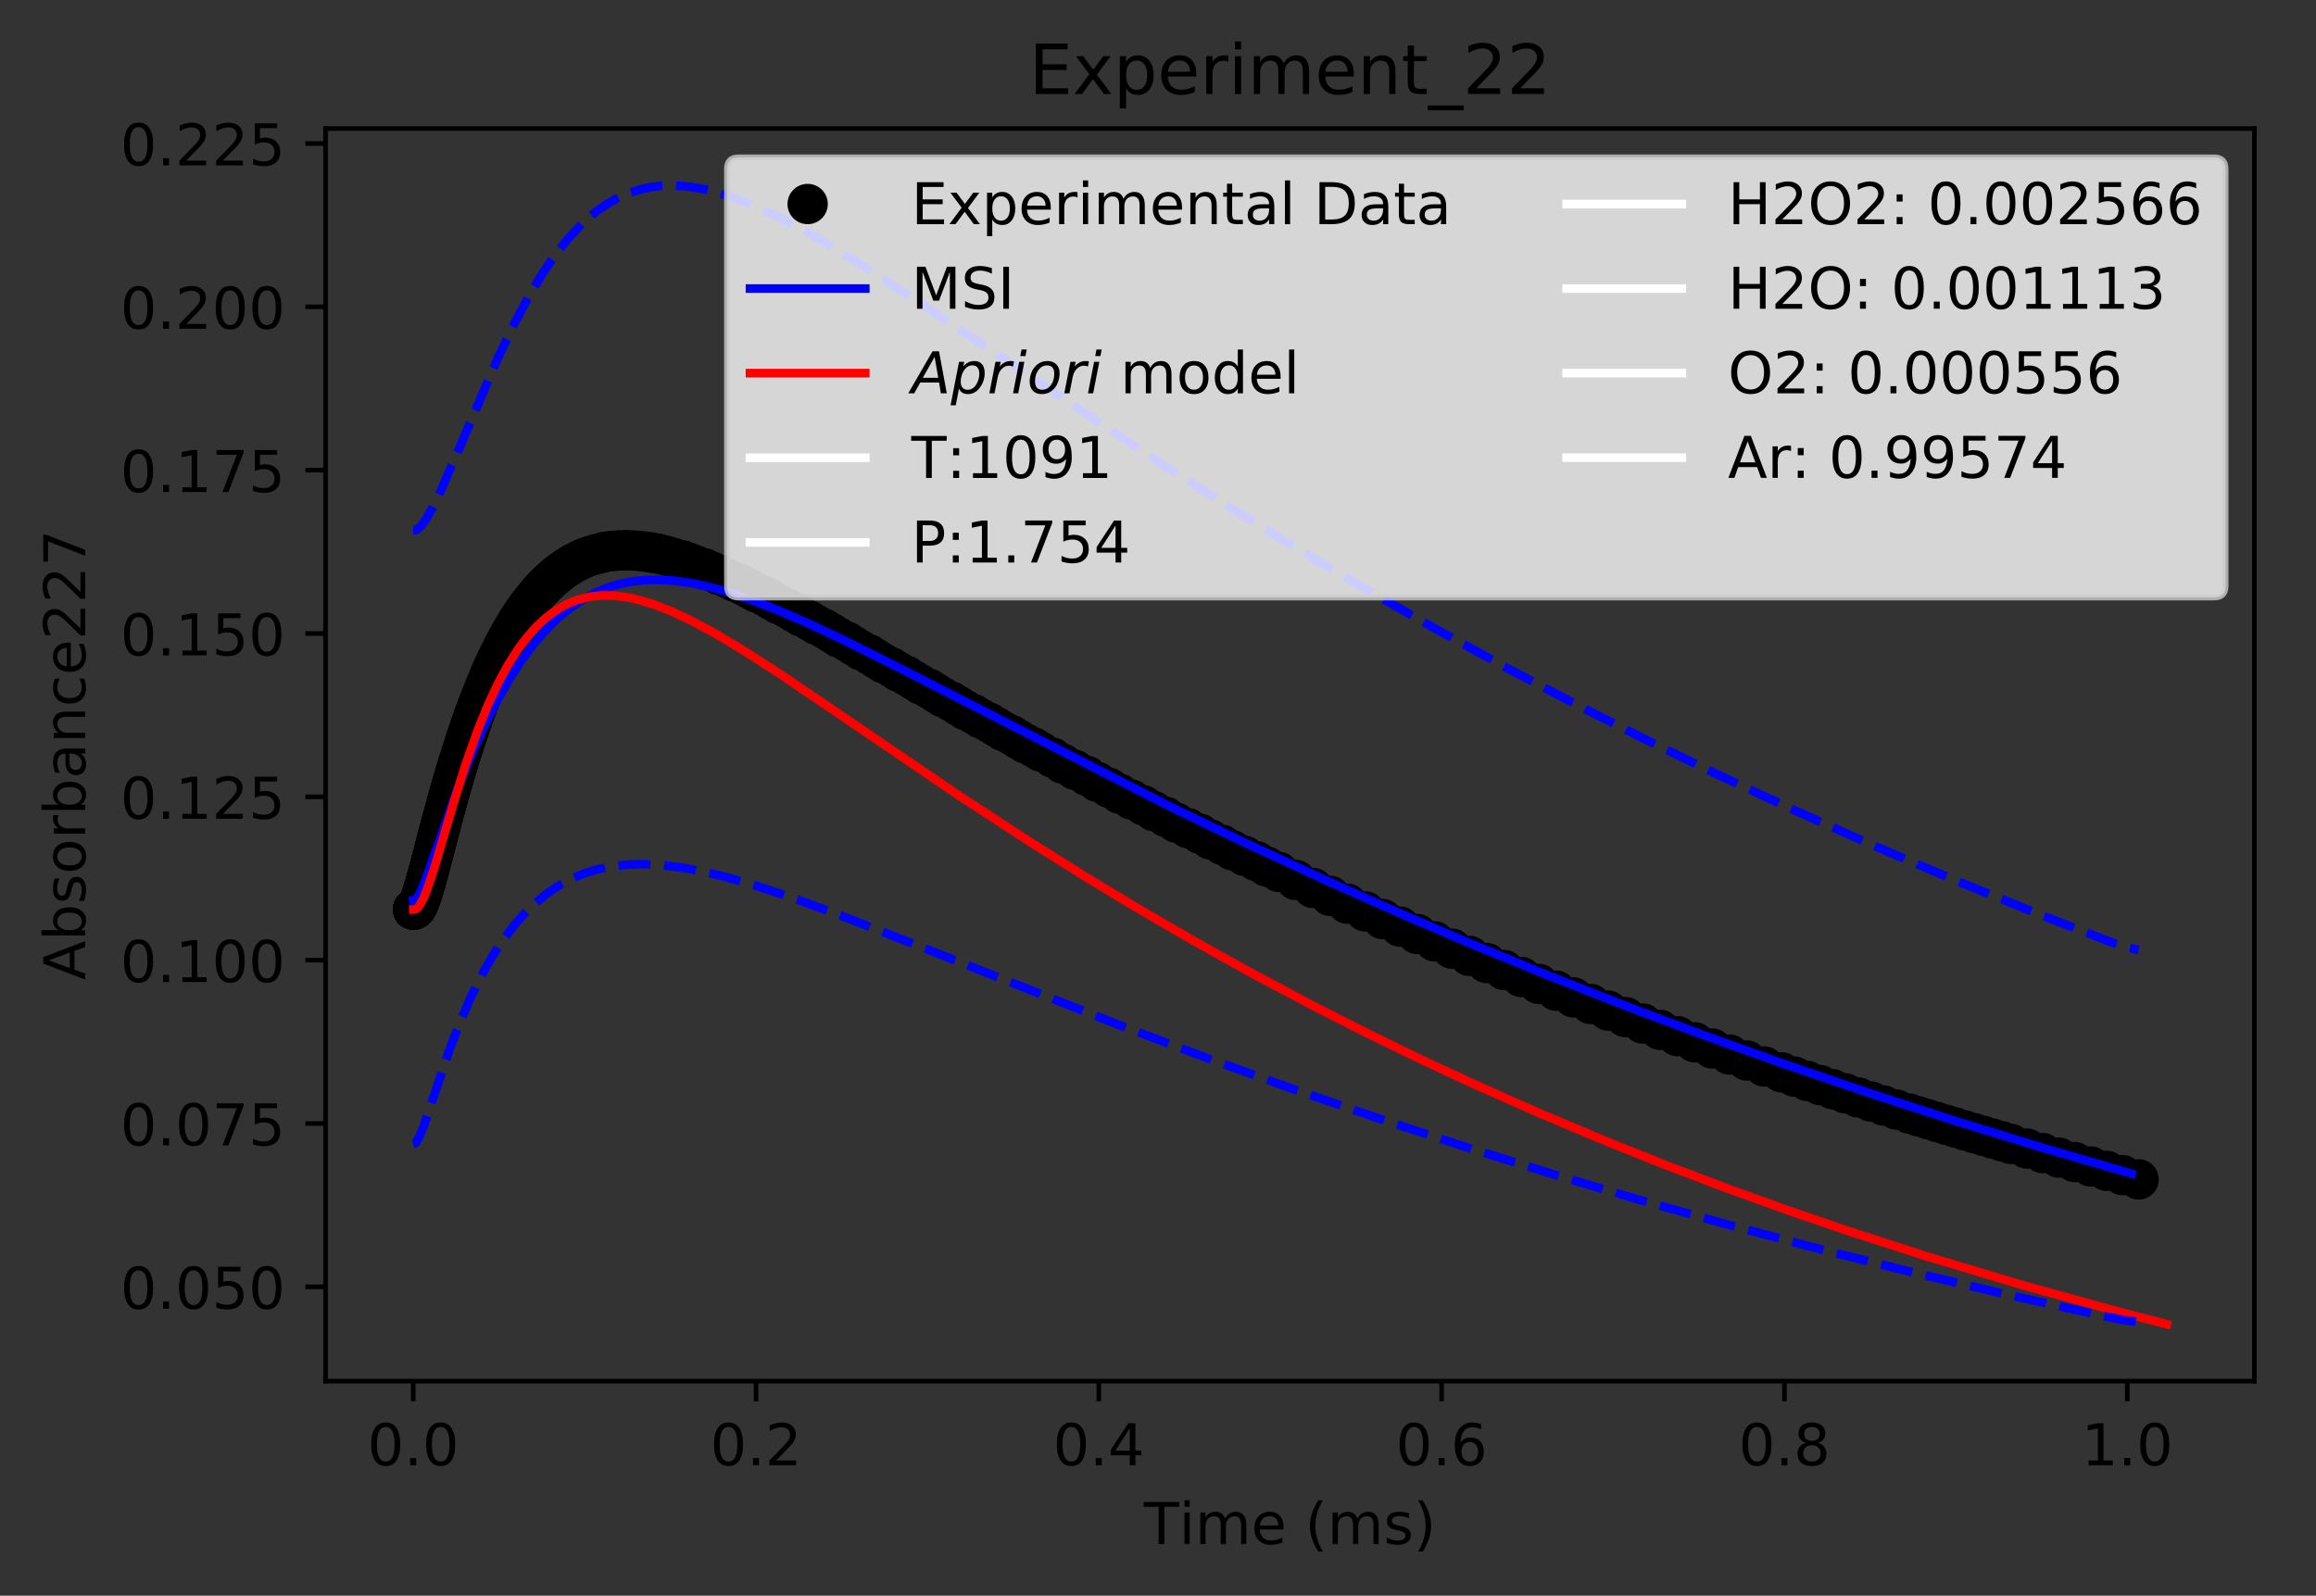 <?xml version="1.0" encoding="utf-8" standalone="no"?>
<!DOCTYPE svg PUBLIC "-//W3C//DTD SVG 1.1//EN"
  "http://www.w3.org/Graphics/SVG/1.1/DTD/svg11.dtd">
<!-- Created with matplotlib (http://matplotlib.org/) -->
<svg height="277pt" version="1.1" viewBox="0 0 402 277" width="402pt" xmlns="http://www.w3.org/2000/svg" xmlns:xlink="http://www.w3.org/1999/xlink">
 <rect x="0" y="0" width="402" height="277" fill="#333333" stroke="none"/>
 <defs>
  <style type="text/css">
*{stroke-linecap:butt;stroke-linejoin:round;}
  </style>
 </defs>
 <g id="figure_1">
  <g id="patch_1">
   <path d="M 0 277.314 
L 402.006 277.314 
L 402.006 0 
L 0 0 
z
" style="fill:none;"/>
  </g>
  <g id="axes_1">
   <g id="patch_2">
    <path d="M 56.506 239.758 
L 391.306 239.758 
L 391.306 22.318 
L 56.506 22.318 
z
" style="fill:none;"/>
   </g>
   <g id="matplotlib.axis_1">
    <g id="xtick_1">
     <g id="line2d_1">
      <defs>
       <path d="M 0 0 
L 0 3.5 
" id="m32ea02d8a3" style="stroke:#000000;stroke-width:0.8;"/>
      </defs>
      <g>
       <use style="stroke:#000000;stroke-width:0.8;" x="71.724" xlink:href="#m32ea02d8a3" y="239.758"/>
      </g>
     </g>
     <g id="text_1">
      <!-- 0.0 -->
      <defs>
       <path d="M 31.781 66.406 
Q 24.172 66.406 20.328 58.906 
Q 16.5 51.422 16.5 36.375 
Q 16.5 21.391 20.328 13.891 
Q 24.172 6.391 31.781 6.391 
Q 39.453 6.391 43.281 13.891 
Q 47.125 21.391 47.125 36.375 
Q 47.125 51.422 43.281 58.906 
Q 39.453 66.406 31.781 66.406 
z
M 31.781 74.219 
Q 44.047 74.219 50.516 64.516 
Q 56.984 54.828 56.984 36.375 
Q 56.984 17.969 50.516 8.266 
Q 44.047 -1.422 31.781 -1.422 
Q 19.531 -1.422 13.062 8.266 
Q 6.594 17.969 6.594 36.375 
Q 6.594 54.828 13.062 64.516 
Q 19.531 74.219 31.781 74.219 
z
" id="DejaVuSans-30"/>
       <path d="M 10.688 12.406 
L 21 12.406 
L 21 0 
L 10.688 0 
z
" id="DejaVuSans-2e"/>
      </defs>
      <g transform="translate(63.773 254.357)scale(0.1 -0.1)">
       <use xlink:href="#DejaVuSans-30"/>
       <use x="63.623" xlink:href="#DejaVuSans-2e"/>
       <use x="95.41" xlink:href="#DejaVuSans-30"/>
      </g>
     </g>
    </g>
    <g id="xtick_2">
     <g id="line2d_2">
      <g>
       <use style="stroke:#000000;stroke-width:0.8;" x="131.227" xlink:href="#m32ea02d8a3" y="239.758"/>
      </g>
     </g>
     <g id="text_2">
      <!-- 0.2 -->
      <defs>
       <path d="M 19.188 8.297 
L 53.609 8.297 
L 53.609 0 
L 7.328 0 
L 7.328 8.297 
Q 12.938 14.109 22.625 23.891 
Q 32.328 33.688 34.812 36.531 
Q 39.547 41.844 41.422 45.531 
Q 43.312 49.219 43.312 52.781 
Q 43.312 58.594 39.234 62.25 
Q 35.156 65.922 28.609 65.922 
Q 23.969 65.922 18.812 64.312 
Q 13.672 62.703 7.812 59.422 
L 7.812 69.391 
Q 13.766 71.781 18.938 73 
Q 24.125 74.219 28.422 74.219 
Q 39.75 74.219 46.484 68.547 
Q 53.219 62.891 53.219 53.422 
Q 53.219 48.922 51.531 44.891 
Q 49.859 40.875 45.406 35.406 
Q 44.188 33.984 37.641 27.219 
Q 31.109 20.453 19.188 8.297 
z
" id="DejaVuSans-32"/>
      </defs>
      <g transform="translate(123.276 254.357)scale(0.1 -0.1)">
       <use xlink:href="#DejaVuSans-30"/>
       <use x="63.623" xlink:href="#DejaVuSans-2e"/>
       <use x="95.41" xlink:href="#DejaVuSans-32"/>
      </g>
     </g>
    </g>
    <g id="xtick_3">
     <g id="line2d_3">
      <g>
       <use style="stroke:#000000;stroke-width:0.8;" x="190.73" xlink:href="#m32ea02d8a3" y="239.758"/>
      </g>
     </g>
     <g id="text_3">
      <!-- 0.4 -->
      <defs>
       <path d="M 37.797 64.312 
L 12.891 25.391 
L 37.797 25.391 
z
M 35.203 72.906 
L 47.609 72.906 
L 47.609 25.391 
L 58.016 25.391 
L 58.016 17.188 
L 47.609 17.188 
L 47.609 0 
L 37.797 0 
L 37.797 17.188 
L 4.891 17.188 
L 4.891 26.703 
z
" id="DejaVuSans-34"/>
      </defs>
      <g transform="translate(182.779 254.357)scale(0.1 -0.1)">
       <use xlink:href="#DejaVuSans-30"/>
       <use x="63.623" xlink:href="#DejaVuSans-2e"/>
       <use x="95.41" xlink:href="#DejaVuSans-34"/>
      </g>
     </g>
    </g>
    <g id="xtick_4">
     <g id="line2d_4">
      <g>
       <use style="stroke:#000000;stroke-width:0.8;" x="250.233" xlink:href="#m32ea02d8a3" y="239.758"/>
      </g>
     </g>
     <g id="text_4">
      <!-- 0.6 -->
      <defs>
       <path d="M 33.016 40.375 
Q 26.375 40.375 22.484 35.828 
Q 18.609 31.297 18.609 23.391 
Q 18.609 15.531 22.484 10.953 
Q 26.375 6.391 33.016 6.391 
Q 39.656 6.391 43.531 10.953 
Q 47.406 15.531 47.406 23.391 
Q 47.406 31.297 43.531 35.828 
Q 39.656 40.375 33.016 40.375 
z
M 52.594 71.297 
L 52.594 62.312 
Q 48.875 64.062 45.094 64.984 
Q 41.312 65.922 37.594 65.922 
Q 27.828 65.922 22.672 59.328 
Q 17.531 52.734 16.797 39.406 
Q 19.672 43.656 24.016 45.922 
Q 28.375 48.188 33.594 48.188 
Q 44.578 48.188 50.953 41.516 
Q 57.328 34.859 57.328 23.391 
Q 57.328 12.156 50.688 5.359 
Q 44.047 -1.422 33.016 -1.422 
Q 20.359 -1.422 13.672 8.266 
Q 6.984 17.969 6.984 36.375 
Q 6.984 53.656 15.188 63.938 
Q 23.391 74.219 37.203 74.219 
Q 40.922 74.219 44.703 73.484 
Q 48.484 72.75 52.594 71.297 
z
" id="DejaVuSans-36"/>
      </defs>
      <g transform="translate(242.281 254.357)scale(0.1 -0.1)">
       <use xlink:href="#DejaVuSans-30"/>
       <use x="63.623" xlink:href="#DejaVuSans-2e"/>
       <use x="95.41" xlink:href="#DejaVuSans-36"/>
      </g>
     </g>
    </g>
    <g id="xtick_5">
     <g id="line2d_5">
      <g>
       <use style="stroke:#000000;stroke-width:0.8;" x="309.736" xlink:href="#m32ea02d8a3" y="239.758"/>
      </g>
     </g>
     <g id="text_5">
      <!-- 0.8 -->
      <defs>
       <path d="M 31.781 34.625 
Q 24.75 34.625 20.719 30.859 
Q 16.703 27.094 16.703 20.516 
Q 16.703 13.922 20.719 10.156 
Q 24.75 6.391 31.781 6.391 
Q 38.812 6.391 42.859 10.172 
Q 46.922 13.969 46.922 20.516 
Q 46.922 27.094 42.891 30.859 
Q 38.875 34.625 31.781 34.625 
z
M 21.922 38.812 
Q 15.578 40.375 12.031 44.719 
Q 8.5 49.078 8.5 55.328 
Q 8.5 64.062 14.719 69.141 
Q 20.953 74.219 31.781 74.219 
Q 42.672 74.219 48.875 69.141 
Q 55.078 64.062 55.078 55.328 
Q 55.078 49.078 51.531 44.719 
Q 48 40.375 41.703 38.812 
Q 48.828 37.156 52.797 32.312 
Q 56.781 27.484 56.781 20.516 
Q 56.781 9.906 50.312 4.234 
Q 43.844 -1.422 31.781 -1.422 
Q 19.734 -1.422 13.25 4.234 
Q 6.781 9.906 6.781 20.516 
Q 6.781 27.484 10.781 32.312 
Q 14.797 37.156 21.922 38.812 
z
M 18.312 54.391 
Q 18.312 48.734 21.844 45.562 
Q 25.391 42.391 31.781 42.391 
Q 38.141 42.391 41.719 45.562 
Q 45.312 48.734 45.312 54.391 
Q 45.312 60.062 41.719 63.234 
Q 38.141 66.406 31.781 66.406 
Q 25.391 66.406 21.844 63.234 
Q 18.312 60.062 18.312 54.391 
z
" id="DejaVuSans-38"/>
      </defs>
      <g transform="translate(301.784 254.357)scale(0.1 -0.1)">
       <use xlink:href="#DejaVuSans-30"/>
       <use x="63.623" xlink:href="#DejaVuSans-2e"/>
       <use x="95.41" xlink:href="#DejaVuSans-38"/>
      </g>
     </g>
    </g>
    <g id="xtick_6">
     <g id="line2d_6">
      <g>
       <use style="stroke:#000000;stroke-width:0.8;" x="369.239" xlink:href="#m32ea02d8a3" y="239.758"/>
      </g>
     </g>
     <g id="text_6">
      <!-- 1.0 -->
      <defs>
       <path d="M 12.406 8.297 
L 28.516 8.297 
L 28.516 63.922 
L 10.984 60.406 
L 10.984 69.391 
L 28.422 72.906 
L 38.281 72.906 
L 38.281 8.297 
L 54.391 8.297 
L 54.391 0 
L 12.406 0 
z
" id="DejaVuSans-31"/>
      </defs>
      <g transform="translate(361.287 254.357)scale(0.1 -0.1)">
       <use xlink:href="#DejaVuSans-31"/>
       <use x="63.623" xlink:href="#DejaVuSans-2e"/>
       <use x="95.41" xlink:href="#DejaVuSans-30"/>
      </g>
     </g>
    </g>
    <g id="text_7">
     <!-- Time (ms) -->
     <defs>
      <path d="M -0.297 72.906 
L 61.375 72.906 
L 61.375 64.594 
L 35.5 64.594 
L 35.5 0 
L 25.594 0 
L 25.594 64.594 
L -0.297 64.594 
z
" id="DejaVuSans-54"/>
      <path d="M 9.422 54.688 
L 18.406 54.688 
L 18.406 0 
L 9.422 0 
z
M 9.422 75.984 
L 18.406 75.984 
L 18.406 64.594 
L 9.422 64.594 
z
" id="DejaVuSans-69"/>
      <path d="M 52 44.188 
Q 55.375 50.25 60.062 53.125 
Q 64.75 56 71.094 56 
Q 79.641 56 84.281 50.016 
Q 88.922 44.047 88.922 33.016 
L 88.922 0 
L 79.891 0 
L 79.891 32.719 
Q 79.891 40.578 77.094 44.375 
Q 74.312 48.188 68.609 48.188 
Q 61.625 48.188 57.562 43.547 
Q 53.516 38.922 53.516 30.906 
L 53.516 0 
L 44.484 0 
L 44.484 32.719 
Q 44.484 40.625 41.703 44.406 
Q 38.922 48.188 33.109 48.188 
Q 26.219 48.188 22.156 43.531 
Q 18.109 38.875 18.109 30.906 
L 18.109 0 
L 9.078 0 
L 9.078 54.688 
L 18.109 54.688 
L 18.109 46.188 
Q 21.188 51.219 25.484 53.609 
Q 29.781 56 35.688 56 
Q 41.656 56 45.828 52.969 
Q 50 49.953 52 44.188 
z
" id="DejaVuSans-6d"/>
      <path d="M 56.203 29.594 
L 56.203 25.203 
L 14.891 25.203 
Q 15.484 15.922 20.484 11.062 
Q 25.484 6.203 34.422 6.203 
Q 39.594 6.203 44.453 7.469 
Q 49.312 8.734 54.109 11.281 
L 54.109 2.781 
Q 49.266 0.734 44.188 -0.344 
Q 39.109 -1.422 33.891 -1.422 
Q 20.797 -1.422 13.156 6.188 
Q 5.516 13.812 5.516 26.812 
Q 5.516 40.234 12.766 48.109 
Q 20.016 56 32.328 56 
Q 43.359 56 49.781 48.891 
Q 56.203 41.797 56.203 29.594 
z
M 47.219 32.234 
Q 47.125 39.594 43.094 43.984 
Q 39.062 48.391 32.422 48.391 
Q 24.906 48.391 20.391 44.141 
Q 15.875 39.891 15.188 32.172 
z
" id="DejaVuSans-65"/>
      <path id="DejaVuSans-20"/>
      <path d="M 31 75.875 
Q 24.469 64.656 21.281 53.656 
Q 18.109 42.672 18.109 31.391 
Q 18.109 20.125 21.312 9.062 
Q 24.516 -2 31 -13.188 
L 23.188 -13.188 
Q 15.875 -1.703 12.234 9.375 
Q 8.594 20.453 8.594 31.391 
Q 8.594 42.281 12.203 53.312 
Q 15.828 64.359 23.188 75.875 
z
" id="DejaVuSans-28"/>
      <path d="M 44.281 53.078 
L 44.281 44.578 
Q 40.484 46.531 36.375 47.5 
Q 32.281 48.484 27.875 48.484 
Q 21.188 48.484 17.844 46.438 
Q 14.5 44.391 14.5 40.281 
Q 14.5 37.156 16.891 35.375 
Q 19.281 33.594 26.516 31.984 
L 29.594 31.297 
Q 39.156 29.25 43.188 25.516 
Q 47.219 21.781 47.219 15.094 
Q 47.219 7.469 41.188 3.016 
Q 35.156 -1.422 24.609 -1.422 
Q 20.219 -1.422 15.453 -0.562 
Q 10.688 0.297 5.422 2 
L 5.422 11.281 
Q 10.406 8.688 15.234 7.391 
Q 20.062 6.109 24.812 6.109 
Q 31.156 6.109 34.562 8.281 
Q 37.984 10.453 37.984 14.406 
Q 37.984 18.062 35.516 20.016 
Q 33.062 21.969 24.703 23.781 
L 21.578 24.516 
Q 13.234 26.266 9.516 29.906 
Q 5.812 33.547 5.812 39.891 
Q 5.812 47.609 11.281 51.797 
Q 16.75 56 26.812 56 
Q 31.781 56 36.172 55.266 
Q 40.578 54.547 44.281 53.078 
z
" id="DejaVuSans-73"/>
      <path d="M 8.016 75.875 
L 15.828 75.875 
Q 23.141 64.359 26.781 53.312 
Q 30.422 42.281 30.422 31.391 
Q 30.422 20.453 26.781 9.375 
Q 23.141 -1.703 15.828 -13.188 
L 8.016 -13.188 
Q 14.5 -2 17.703 9.062 
Q 20.906 20.125 20.906 31.391 
Q 20.906 42.672 17.703 53.656 
Q 14.5 64.656 8.016 75.875 
z
" id="DejaVuSans-29"/>
     </defs>
     <g transform="translate(198.553 268.035)scale(0.1 -0.1)">
      <use xlink:href="#DejaVuSans-54"/>
      <use x="61.037" xlink:href="#DejaVuSans-69"/>
      <use x="88.82" xlink:href="#DejaVuSans-6d"/>
      <use x="186.232" xlink:href="#DejaVuSans-65"/>
      <use x="247.756" xlink:href="#DejaVuSans-20"/>
      <use x="279.543" xlink:href="#DejaVuSans-28"/>
      <use x="318.557" xlink:href="#DejaVuSans-6d"/>
      <use x="415.969" xlink:href="#DejaVuSans-73"/>
      <use x="468.068" xlink:href="#DejaVuSans-29"/>
     </g>
    </g>
   </g>
   <g id="matplotlib.axis_2">
    <g id="ytick_1">
     <g id="line2d_7">
      <defs>
       <path d="M 0 0 
L -3.5 0 
" id="md6eeba315c" style="stroke:#000000;stroke-width:0.8;"/>
      </defs>
      <g>
       <use style="stroke:#000000;stroke-width:0.8;" x="56.506" xlink:href="#md6eeba315c" y="223.388"/>
      </g>
     </g>
     <g id="text_8">
      <!-- 0.050 -->
      <defs>
       <path d="M 10.797 72.906 
L 49.516 72.906 
L 49.516 64.594 
L 19.828 64.594 
L 19.828 46.734 
Q 21.969 47.469 24.109 47.828 
Q 26.266 48.188 28.422 48.188 
Q 40.625 48.188 47.75 41.5 
Q 54.891 34.812 54.891 23.391 
Q 54.891 11.625 47.562 5.094 
Q 40.234 -1.422 26.906 -1.422 
Q 22.312 -1.422 17.547 -0.641 
Q 12.797 0.141 7.719 1.703 
L 7.719 11.625 
Q 12.109 9.234 16.797 8.062 
Q 21.484 6.891 26.703 6.891 
Q 35.156 6.891 40.078 11.328 
Q 45.016 15.766 45.016 23.391 
Q 45.016 31 40.078 35.438 
Q 35.156 39.891 26.703 39.891 
Q 22.75 39.891 18.812 39.016 
Q 14.891 38.141 10.797 36.281 
z
" id="DejaVuSans-35"/>
      </defs>
      <g transform="translate(20.878 227.187)scale(0.1 -0.1)">
       <use xlink:href="#DejaVuSans-30"/>
       <use x="63.623" xlink:href="#DejaVuSans-2e"/>
       <use x="95.41" xlink:href="#DejaVuSans-30"/>
       <use x="159.033" xlink:href="#DejaVuSans-35"/>
       <use x="222.656" xlink:href="#DejaVuSans-30"/>
      </g>
     </g>
    </g>
    <g id="ytick_2">
     <g id="line2d_8">
      <g>
       <use style="stroke:#000000;stroke-width:0.8;" x="56.506" xlink:href="#md6eeba315c" y="195.034"/>
      </g>
     </g>
     <g id="text_9">
      <!-- 0.075 -->
      <defs>
       <path d="M 8.203 72.906 
L 55.078 72.906 
L 55.078 68.703 
L 28.609 0 
L 18.312 0 
L 43.219 64.594 
L 8.203 64.594 
z
" id="DejaVuSans-37"/>
      </defs>
      <g transform="translate(20.878 198.833)scale(0.1 -0.1)">
       <use xlink:href="#DejaVuSans-30"/>
       <use x="63.623" xlink:href="#DejaVuSans-2e"/>
       <use x="95.41" xlink:href="#DejaVuSans-30"/>
       <use x="159.033" xlink:href="#DejaVuSans-37"/>
       <use x="222.656" xlink:href="#DejaVuSans-35"/>
      </g>
     </g>
    </g>
    <g id="ytick_3">
     <g id="line2d_9">
      <g>
       <use style="stroke:#000000;stroke-width:0.8;" x="56.506" xlink:href="#md6eeba315c" y="166.679"/>
      </g>
     </g>
     <g id="text_10">
      <!-- 0.100 -->
      <g transform="translate(20.878 170.479)scale(0.1 -0.1)">
       <use xlink:href="#DejaVuSans-30"/>
       <use x="63.623" xlink:href="#DejaVuSans-2e"/>
       <use x="95.41" xlink:href="#DejaVuSans-31"/>
       <use x="159.033" xlink:href="#DejaVuSans-30"/>
       <use x="222.656" xlink:href="#DejaVuSans-30"/>
      </g>
     </g>
    </g>
    <g id="ytick_4">
     <g id="line2d_10">
      <g>
       <use style="stroke:#000000;stroke-width:0.8;" x="56.506" xlink:href="#md6eeba315c" y="138.325"/>
      </g>
     </g>
     <g id="text_11">
      <!-- 0.125 -->
      <g transform="translate(20.878 142.124)scale(0.1 -0.1)">
       <use xlink:href="#DejaVuSans-30"/>
       <use x="63.623" xlink:href="#DejaVuSans-2e"/>
       <use x="95.41" xlink:href="#DejaVuSans-31"/>
       <use x="159.033" xlink:href="#DejaVuSans-32"/>
       <use x="222.656" xlink:href="#DejaVuSans-35"/>
      </g>
     </g>
    </g>
    <g id="ytick_5">
     <g id="line2d_11">
      <g>
       <use style="stroke:#000000;stroke-width:0.8;" x="56.506" xlink:href="#md6eeba315c" y="109.971"/>
      </g>
     </g>
     <g id="text_12">
      <!-- 0.150 -->
      <g transform="translate(20.878 113.77)scale(0.1 -0.1)">
       <use xlink:href="#DejaVuSans-30"/>
       <use x="63.623" xlink:href="#DejaVuSans-2e"/>
       <use x="95.41" xlink:href="#DejaVuSans-31"/>
       <use x="159.033" xlink:href="#DejaVuSans-35"/>
       <use x="222.656" xlink:href="#DejaVuSans-30"/>
      </g>
     </g>
    </g>
    <g id="ytick_6">
     <g id="line2d_12">
      <g>
       <use style="stroke:#000000;stroke-width:0.8;" x="56.506" xlink:href="#md6eeba315c" y="81.617"/>
      </g>
     </g>
     <g id="text_13">
      <!-- 0.175 -->
      <g transform="translate(20.878 85.416)scale(0.1 -0.1)">
       <use xlink:href="#DejaVuSans-30"/>
       <use x="63.623" xlink:href="#DejaVuSans-2e"/>
       <use x="95.41" xlink:href="#DejaVuSans-31"/>
       <use x="159.033" xlink:href="#DejaVuSans-37"/>
       <use x="222.656" xlink:href="#DejaVuSans-35"/>
      </g>
     </g>
    </g>
    <g id="ytick_7">
     <g id="line2d_13">
      <g>
       <use style="stroke:#000000;stroke-width:0.8;" x="56.506" xlink:href="#md6eeba315c" y="53.262"/>
      </g>
     </g>
     <g id="text_14">
      <!-- 0.200 -->
      <g transform="translate(20.878 57.062)scale(0.1 -0.1)">
       <use xlink:href="#DejaVuSans-30"/>
       <use x="63.623" xlink:href="#DejaVuSans-2e"/>
       <use x="95.41" xlink:href="#DejaVuSans-32"/>
       <use x="159.033" xlink:href="#DejaVuSans-30"/>
       <use x="222.656" xlink:href="#DejaVuSans-30"/>
      </g>
     </g>
    </g>
    <g id="ytick_8">
     <g id="line2d_14">
      <g>
       <use style="stroke:#000000;stroke-width:0.8;" x="56.506" xlink:href="#md6eeba315c" y="24.908"/>
      </g>
     </g>
     <g id="text_15">
      <!-- 0.225 -->
      <g transform="translate(20.878 28.707)scale(0.1 -0.1)">
       <use xlink:href="#DejaVuSans-30"/>
       <use x="63.623" xlink:href="#DejaVuSans-2e"/>
       <use x="95.41" xlink:href="#DejaVuSans-32"/>
       <use x="159.033" xlink:href="#DejaVuSans-32"/>
       <use x="222.656" xlink:href="#DejaVuSans-35"/>
      </g>
     </g>
    </g>
    <g id="text_16">
     <!-- Absorbance227 -->
     <defs>
      <path d="M 34.188 63.188 
L 20.797 26.906 
L 47.609 26.906 
z
M 28.609 72.906 
L 39.797 72.906 
L 67.578 0 
L 57.328 0 
L 50.688 18.703 
L 17.828 18.703 
L 11.188 0 
L 0.781 0 
z
" id="DejaVuSans-41"/>
      <path d="M 48.688 27.297 
Q 48.688 37.203 44.609 42.844 
Q 40.531 48.484 33.406 48.484 
Q 26.266 48.484 22.188 42.844 
Q 18.109 37.203 18.109 27.297 
Q 18.109 17.391 22.188 11.75 
Q 26.266 6.109 33.406 6.109 
Q 40.531 6.109 44.609 11.75 
Q 48.688 17.391 48.688 27.297 
z
M 18.109 46.391 
Q 20.953 51.266 25.266 53.625 
Q 29.594 56 35.594 56 
Q 45.562 56 51.781 48.094 
Q 58.016 40.188 58.016 27.297 
Q 58.016 14.406 51.781 6.484 
Q 45.562 -1.422 35.594 -1.422 
Q 29.594 -1.422 25.266 0.953 
Q 20.953 3.328 18.109 8.203 
L 18.109 0 
L 9.078 0 
L 9.078 75.984 
L 18.109 75.984 
z
" id="DejaVuSans-62"/>
      <path d="M 30.609 48.391 
Q 23.391 48.391 19.188 42.75 
Q 14.984 37.109 14.984 27.297 
Q 14.984 17.484 19.156 11.844 
Q 23.344 6.203 30.609 6.203 
Q 37.797 6.203 41.984 11.859 
Q 46.188 17.531 46.188 27.297 
Q 46.188 37.016 41.984 42.703 
Q 37.797 48.391 30.609 48.391 
z
M 30.609 56 
Q 42.328 56 49.016 48.375 
Q 55.719 40.766 55.719 27.297 
Q 55.719 13.875 49.016 6.219 
Q 42.328 -1.422 30.609 -1.422 
Q 18.844 -1.422 12.172 6.219 
Q 5.516 13.875 5.516 27.297 
Q 5.516 40.766 12.172 48.375 
Q 18.844 56 30.609 56 
z
" id="DejaVuSans-6f"/>
      <path d="M 41.109 46.297 
Q 39.594 47.172 37.812 47.578 
Q 36.031 48 33.891 48 
Q 26.266 48 22.188 43.047 
Q 18.109 38.094 18.109 28.812 
L 18.109 0 
L 9.078 0 
L 9.078 54.688 
L 18.109 54.688 
L 18.109 46.188 
Q 20.953 51.172 25.484 53.578 
Q 30.031 56 36.531 56 
Q 37.453 56 38.578 55.875 
Q 39.703 55.766 41.062 55.516 
z
" id="DejaVuSans-72"/>
      <path d="M 34.281 27.484 
Q 23.391 27.484 19.188 25 
Q 14.984 22.516 14.984 16.5 
Q 14.984 11.719 18.141 8.906 
Q 21.297 6.109 26.703 6.109 
Q 34.188 6.109 38.703 11.406 
Q 43.219 16.703 43.219 25.484 
L 43.219 27.484 
z
M 52.203 31.203 
L 52.203 0 
L 43.219 0 
L 43.219 8.297 
Q 40.141 3.328 35.547 0.953 
Q 30.953 -1.422 24.312 -1.422 
Q 15.922 -1.422 10.953 3.297 
Q 6 8.016 6 15.922 
Q 6 25.141 12.172 29.828 
Q 18.359 34.516 30.609 34.516 
L 43.219 34.516 
L 43.219 35.406 
Q 43.219 41.609 39.141 45 
Q 35.062 48.391 27.688 48.391 
Q 23 48.391 18.547 47.266 
Q 14.109 46.141 10.016 43.891 
L 10.016 52.203 
Q 14.938 54.109 19.578 55.047 
Q 24.219 56 28.609 56 
Q 40.484 56 46.344 49.844 
Q 52.203 43.703 52.203 31.203 
z
" id="DejaVuSans-61"/>
      <path d="M 54.891 33.016 
L 54.891 0 
L 45.906 0 
L 45.906 32.719 
Q 45.906 40.484 42.875 44.328 
Q 39.844 48.188 33.797 48.188 
Q 26.516 48.188 22.312 43.547 
Q 18.109 38.922 18.109 30.906 
L 18.109 0 
L 9.078 0 
L 9.078 54.688 
L 18.109 54.688 
L 18.109 46.188 
Q 21.344 51.125 25.703 53.562 
Q 30.078 56 35.797 56 
Q 45.219 56 50.047 50.172 
Q 54.891 44.344 54.891 33.016 
z
" id="DejaVuSans-6e"/>
      <path d="M 48.781 52.594 
L 48.781 44.188 
Q 44.969 46.297 41.141 47.344 
Q 37.312 48.391 33.406 48.391 
Q 24.656 48.391 19.812 42.844 
Q 14.984 37.312 14.984 27.297 
Q 14.984 17.281 19.812 11.734 
Q 24.656 6.203 33.406 6.203 
Q 37.312 6.203 41.141 7.25 
Q 44.969 8.297 48.781 10.406 
L 48.781 2.094 
Q 45.016 0.344 40.984 -0.531 
Q 36.969 -1.422 32.422 -1.422 
Q 20.062 -1.422 12.781 6.344 
Q 5.516 14.109 5.516 27.297 
Q 5.516 40.672 12.859 48.328 
Q 20.219 56 33.016 56 
Q 37.156 56 41.109 55.141 
Q 45.062 54.297 48.781 52.594 
z
" id="DejaVuSans-63"/>
     </defs>
     <g transform="translate(14.798 170.129)rotate(-90)scale(0.1 -0.1)">
      <use xlink:href="#DejaVuSans-41"/>
      <use x="68.408" xlink:href="#DejaVuSans-62"/>
      <use x="131.885" xlink:href="#DejaVuSans-73"/>
      <use x="183.984" xlink:href="#DejaVuSans-6f"/>
      <use x="245.166" xlink:href="#DejaVuSans-72"/>
      <use x="286.279" xlink:href="#DejaVuSans-62"/>
      <use x="349.756" xlink:href="#DejaVuSans-61"/>
      <use x="411.035" xlink:href="#DejaVuSans-6e"/>
      <use x="474.414" xlink:href="#DejaVuSans-63"/>
      <use x="529.395" xlink:href="#DejaVuSans-65"/>
      <use x="590.918" xlink:href="#DejaVuSans-32"/>
      <use x="654.541" xlink:href="#DejaVuSans-32"/>
      <use x="718.164" xlink:href="#DejaVuSans-37"/>
     </g>
    </g>
   </g>
   <g id="line2d_15">
    <defs>
     <path d="M 0 3 
C 0.796 3 1.559 2.684 2.121 2.121 
C 2.684 1.559 3 0.796 3 0 
C 3 -0.796 2.684 -1.559 2.121 -2.121 
C 1.559 -2.684 0.796 -3 0 -3 
C -0.796 -3 -1.559 -2.684 -2.121 -2.121 
C -2.684 -1.559 -3 -0.796 -3 0 
C -3 0.796 -2.684 1.559 -2.121 2.121 
C -1.559 2.684 -0.796 3 0 3 
z
" id="m4b92b87000" style="stroke:#000000;"/>
    </defs>
    <g clip-path="url(#pf14e5348f6)">
     <use style="stroke:#000000;" x="71.724" xlink:href="#m4b92b87000" y="157.883"/>
     <use style="stroke:#000000;" x="71.724" xlink:href="#m4b92b87000" y="157.883"/>
     <use style="stroke:#000000;" x="71.724" xlink:href="#m4b92b87000" y="157.883"/>
     <use style="stroke:#000000;" x="71.725" xlink:href="#m4b92b87000" y="157.883"/>
     <use style="stroke:#000000;" x="71.725" xlink:href="#m4b92b87000" y="157.883"/>
     <use style="stroke:#000000;" x="71.725" xlink:href="#m4b92b87000" y="157.883"/>
     <use style="stroke:#000000;" x="71.725" xlink:href="#m4b92b87000" y="157.883"/>
     <use style="stroke:#000000;" x="71.725" xlink:href="#m4b92b87000" y="157.883"/>
     <use style="stroke:#000000;" x="71.725" xlink:href="#m4b92b87000" y="157.883"/>
     <use style="stroke:#000000;" x="71.725" xlink:href="#m4b92b87000" y="157.883"/>
     <use style="stroke:#000000;" x="71.727" xlink:href="#m4b92b87000" y="157.883"/>
     <use style="stroke:#000000;" x="71.728" xlink:href="#m4b92b87000" y="157.884"/>
     <use style="stroke:#000000;" x="71.729" xlink:href="#m4b92b87000" y="157.884"/>
     <use style="stroke:#000000;" x="71.73" xlink:href="#m4b92b87000" y="157.884"/>
     <use style="stroke:#000000;" x="71.731" xlink:href="#m4b92b87000" y="157.885"/>
     <use style="stroke:#000000;" x="71.732" xlink:href="#m4b92b87000" y="157.885"/>
     <use style="stroke:#000000;" x="71.734" xlink:href="#m4b92b87000" y="157.885"/>
     <use style="stroke:#000000;" x="71.735" xlink:href="#m4b92b87000" y="157.885"/>
     <use style="stroke:#000000;" x="71.737" xlink:href="#m4b92b87000" y="157.886"/>
     <use style="stroke:#000000;" x="71.739" xlink:href="#m4b92b87000" y="157.886"/>
     <use style="stroke:#000000;" x="71.741" xlink:href="#m4b92b87000" y="157.887"/>
     <use style="stroke:#000000;" x="71.743" xlink:href="#m4b92b87000" y="157.887"/>
     <use style="stroke:#000000;" x="71.747" xlink:href="#m4b92b87000" y="157.888"/>
     <use style="stroke:#000000;" x="71.754" xlink:href="#m4b92b87000" y="157.89"/>
     <use style="stroke:#000000;" x="71.76" xlink:href="#m4b92b87000" y="157.891"/>
     <use style="stroke:#000000;" x="71.766" xlink:href="#m4b92b87000" y="157.891"/>
     <use style="stroke:#000000;" x="71.773" xlink:href="#m4b92b87000" y="157.892"/>
     <use style="stroke:#000000;" x="71.783" xlink:href="#m4b92b87000" y="157.893"/>
     <use style="stroke:#000000;" x="71.793" xlink:href="#m4b92b87000" y="157.893"/>
     <use style="stroke:#000000;" x="71.803" xlink:href="#m4b92b87000" y="157.893"/>
     <use style="stroke:#000000;" x="71.813" xlink:href="#m4b92b87000" y="157.893"/>
     <use style="stroke:#000000;" x="71.823" xlink:href="#m4b92b87000" y="157.892"/>
     <use style="stroke:#000000;" x="71.833" xlink:href="#m4b92b87000" y="157.891"/>
     <use style="stroke:#000000;" x="71.843" xlink:href="#m4b92b87000" y="157.89"/>
     <use style="stroke:#000000;" x="71.859" xlink:href="#m4b92b87000" y="157.886"/>
     <use style="stroke:#000000;" x="71.884" xlink:href="#m4b92b87000" y="157.88"/>
     <use style="stroke:#000000;" x="71.908" xlink:href="#m4b92b87000" y="157.871"/>
     <use style="stroke:#000000;" x="71.933" xlink:href="#m4b92b87000" y="157.861"/>
     <use style="stroke:#000000;" x="71.957" xlink:href="#m4b92b87000" y="157.849"/>
     <use style="stroke:#000000;" x="71.982" xlink:href="#m4b92b87000" y="157.834"/>
     <use style="stroke:#000000;" x="72.006" xlink:href="#m4b92b87000" y="157.818"/>
     <use style="stroke:#000000;" x="72.031" xlink:href="#m4b92b87000" y="157.8"/>
     <use style="stroke:#000000;" x="72.055" xlink:href="#m4b92b87000" y="157.779"/>
     <use style="stroke:#000000;" x="72.078" xlink:href="#m4b92b87000" y="157.758"/>
     <use style="stroke:#000000;" x="72.108" xlink:href="#m4b92b87000" y="157.73"/>
     <use style="stroke:#000000;" x="72.138" xlink:href="#m4b92b87000" y="157.698"/>
     <use style="stroke:#000000;" x="72.168" xlink:href="#m4b92b87000" y="157.665"/>
     <use style="stroke:#000000;" x="72.197" xlink:href="#m4b92b87000" y="157.63"/>
     <use style="stroke:#000000;" x="72.227" xlink:href="#m4b92b87000" y="157.591"/>
     <use style="stroke:#000000;" x="72.257" xlink:href="#m4b92b87000" y="157.552"/>
     <use style="stroke:#000000;" x="72.302" xlink:href="#m4b92b87000" y="157.485"/>
     <use style="stroke:#000000;" x="72.346" xlink:href="#m4b92b87000" y="157.414"/>
     <use style="stroke:#000000;" x="72.391" xlink:href="#m4b92b87000" y="157.337"/>
     <use style="stroke:#000000;" x="72.438" xlink:href="#m4b92b87000" y="157.257"/>
     <use style="stroke:#000000;" x="72.483" xlink:href="#m4b92b87000" y="157.172"/>
     <use style="stroke:#000000;" x="72.528" xlink:href="#m4b92b87000" y="157.083"/>
     <use style="stroke:#000000;" x="72.572" xlink:href="#m4b92b87000" y="156.989"/>
     <use style="stroke:#000000;" x="72.62" xlink:href="#m4b92b87000" y="156.891"/>
     <use style="stroke:#000000;" x="72.665" xlink:href="#m4b92b87000" y="156.79"/>
     <use style="stroke:#000000;" x="72.709" xlink:href="#m4b92b87000" y="156.686"/>
     <use style="stroke:#000000;" x="72.754" xlink:href="#m4b92b87000" y="156.578"/>
     <use style="stroke:#000000;" x="72.801" xlink:href="#m4b92b87000" y="156.466"/>
     <use style="stroke:#000000;" x="72.846" xlink:href="#m4b92b87000" y="156.352"/>
     <use style="stroke:#000000;" x="72.891" xlink:href="#m4b92b87000" y="156.234"/>
     <use style="stroke:#000000;" x="72.935" xlink:href="#m4b92b87000" y="156.113"/>
     <use style="stroke:#000000;" x="72.983" xlink:href="#m4b92b87000" y="155.99"/>
     <use style="stroke:#000000;" x="73.028" xlink:href="#m4b92b87000" y="155.864"/>
     <use style="stroke:#000000;" x="73.072" xlink:href="#m4b92b87000" y="155.736"/>
     <use style="stroke:#000000;" x="73.117" xlink:href="#m4b92b87000" y="155.604"/>
     <use style="stroke:#000000;" x="73.164" xlink:href="#m4b92b87000" y="155.47"/>
     <use style="stroke:#000000;" x="73.209" xlink:href="#m4b92b87000" y="155.335"/>
     <use style="stroke:#000000;" x="73.254" xlink:href="#m4b92b87000" y="155.197"/>
     <use style="stroke:#000000;" x="73.298" xlink:href="#m4b92b87000" y="155.057"/>
     <use style="stroke:#000000;" x="73.346" xlink:href="#m4b92b87000" y="154.915"/>
     <use style="stroke:#000000;" x="73.391" xlink:href="#m4b92b87000" y="154.772"/>
     <use style="stroke:#000000;" x="73.435" xlink:href="#m4b92b87000" y="154.625"/>
     <use style="stroke:#000000;" x="73.48" xlink:href="#m4b92b87000" y="154.478"/>
     <use style="stroke:#000000;" x="73.527" xlink:href="#m4b92b87000" y="154.329"/>
     <use style="stroke:#000000;" x="73.572" xlink:href="#m4b92b87000" y="154.179"/>
     <use style="stroke:#000000;" x="73.617" xlink:href="#m4b92b87000" y="154.027"/>
     <use style="stroke:#000000;" x="73.661" xlink:href="#m4b92b87000" y="153.872"/>
     <use style="stroke:#000000;" x="73.709" xlink:href="#m4b92b87000" y="153.718"/>
     <use style="stroke:#000000;" x="73.753" xlink:href="#m4b92b87000" y="153.562"/>
     <use style="stroke:#000000;" x="73.798" xlink:href="#m4b92b87000" y="153.404"/>
     <use style="stroke:#000000;" x="73.843" xlink:href="#m4b92b87000" y="153.246"/>
     <use style="stroke:#000000;" x="73.89" xlink:href="#m4b92b87000" y="153.086"/>
     <use style="stroke:#000000;" x="73.935" xlink:href="#m4b92b87000" y="152.925"/>
     <use style="stroke:#000000;" x="74.003" xlink:href="#m4b92b87000" y="152.681"/>
     <use style="stroke:#000000;" x="74.072" xlink:href="#m4b92b87000" y="152.435"/>
     <use style="stroke:#000000;" x="74.14" xlink:href="#m4b92b87000" y="152.188"/>
     <use style="stroke:#000000;" x="74.209" xlink:href="#m4b92b87000" y="151.939"/>
     <use style="stroke:#000000;" x="74.277" xlink:href="#m4b92b87000" y="151.687"/>
     <use style="stroke:#000000;" x="74.346" xlink:href="#m4b92b87000" y="151.434"/>
     <use style="stroke:#000000;" x="74.414" xlink:href="#m4b92b87000" y="151.18"/>
     <use style="stroke:#000000;" x="74.482" xlink:href="#m4b92b87000" y="150.925"/>
     <use style="stroke:#000000;" x="74.548" xlink:href="#m4b92b87000" y="150.668"/>
     <use style="stroke:#000000;" x="74.616" xlink:href="#m4b92b87000" y="150.411"/>
     <use style="stroke:#000000;" x="74.685" xlink:href="#m4b92b87000" y="150.152"/>
     <use style="stroke:#000000;" x="74.759" xlink:href="#m4b92b87000" y="149.894"/>
     <use style="stroke:#000000;" x="74.819" xlink:href="#m4b92b87000" y="149.634"/>
     <use style="stroke:#000000;" x="74.878" xlink:href="#m4b92b87000" y="149.373"/>
     <use style="stroke:#000000;" x="74.967" xlink:href="#m4b92b87000" y="149.112"/>
     <use style="stroke:#000000;" x="75.027" xlink:href="#m4b92b87000" y="148.851"/>
     <use style="stroke:#000000;" x="75.086" xlink:href="#m4b92b87000" y="148.589"/>
     <use style="stroke:#000000;" x="75.176" xlink:href="#m4b92b87000" y="148.327"/>
     <use style="stroke:#000000;" x="75.235" xlink:href="#m4b92b87000" y="148.065"/>
     <use style="stroke:#000000;" x="75.295" xlink:href="#m4b92b87000" y="147.802"/>
     <use style="stroke:#000000;" x="75.354" xlink:href="#m4b92b87000" y="147.54"/>
     <use style="stroke:#000000;" x="75.443" xlink:href="#m4b92b87000" y="147.277"/>
     <use style="stroke:#000000;" x="75.503" xlink:href="#m4b92b87000" y="147.015"/>
     <use style="stroke:#000000;" x="75.562" xlink:href="#m4b92b87000" y="146.753"/>
     <use style="stroke:#000000;" x="75.652" xlink:href="#m4b92b87000" y="146.49"/>
     <use style="stroke:#000000;" x="75.711" xlink:href="#m4b92b87000" y="146.228"/>
     <use style="stroke:#000000;" x="75.771" xlink:href="#m4b92b87000" y="145.966"/>
     <use style="stroke:#000000;" x="75.86" xlink:href="#m4b92b87000" y="145.704"/>
     <use style="stroke:#000000;" x="75.919" xlink:href="#m4b92b87000" y="145.442"/>
     <use style="stroke:#000000;" x="75.979" xlink:href="#m4b92b87000" y="145.181"/>
     <use style="stroke:#000000;" x="76.038" xlink:href="#m4b92b87000" y="144.92"/>
     <use style="stroke:#000000;" x="76.128" xlink:href="#m4b92b87000" y="144.659"/>
     <use style="stroke:#000000;" x="76.187" xlink:href="#m4b92b87000" y="144.4"/>
     <use style="stroke:#000000;" x="76.247" xlink:href="#m4b92b87000" y="144.14"/>
     <use style="stroke:#000000;" x="76.336" xlink:href="#m4b92b87000" y="143.88"/>
     <use style="stroke:#000000;" x="76.395" xlink:href="#m4b92b87000" y="143.622"/>
     <use style="stroke:#000000;" x="76.455" xlink:href="#m4b92b87000" y="143.364"/>
     <use style="stroke:#000000;" x="76.544" xlink:href="#m4b92b87000" y="143.106"/>
     <use style="stroke:#000000;" x="76.604" xlink:href="#m4b92b87000" y="142.848"/>
     <use style="stroke:#000000;" x="76.693" xlink:href="#m4b92b87000" y="142.461"/>
     <use style="stroke:#000000;" x="76.812" xlink:href="#m4b92b87000" y="142.076"/>
     <use style="stroke:#000000;" x="76.901" xlink:href="#m4b92b87000" y="141.691"/>
     <use style="stroke:#000000;" x="77.02" xlink:href="#m4b92b87000" y="141.308"/>
     <use style="stroke:#000000;" x="77.109" xlink:href="#m4b92b87000" y="140.927"/>
     <use style="stroke:#000000;" x="77.228" xlink:href="#m4b92b87000" y="140.547"/>
     <use style="stroke:#000000;" x="77.318" xlink:href="#m4b92b87000" y="140.169"/>
     <use style="stroke:#000000;" x="77.437" xlink:href="#m4b92b87000" y="139.793"/>
     <use style="stroke:#000000;" x="77.526" xlink:href="#m4b92b87000" y="139.417"/>
     <use style="stroke:#000000;" x="77.615" xlink:href="#m4b92b87000" y="139.044"/>
     <use style="stroke:#000000;" x="77.734" xlink:href="#m4b92b87000" y="138.673"/>
     <use style="stroke:#000000;" x="77.823" xlink:href="#m4b92b87000" y="138.304"/>
     <use style="stroke:#000000;" x="77.942" xlink:href="#m4b92b87000" y="137.935"/>
     <use style="stroke:#000000;" x="78.032" xlink:href="#m4b92b87000" y="137.569"/>
     <use style="stroke:#000000;" x="78.151" xlink:href="#m4b92b87000" y="137.205"/>
     <use style="stroke:#000000;" x="78.24" xlink:href="#m4b92b87000" y="136.842"/>
     <use style="stroke:#000000;" x="78.359" xlink:href="#m4b92b87000" y="136.481"/>
     <use style="stroke:#000000;" x="78.448" xlink:href="#m4b92b87000" y="136.123"/>
     <use style="stroke:#000000;" x="78.567" xlink:href="#m4b92b87000" y="135.765"/>
     <use style="stroke:#000000;" x="78.657" xlink:href="#m4b92b87000" y="135.41"/>
     <use style="stroke:#000000;" x="78.776" xlink:href="#m4b92b87000" y="135.058"/>
     <use style="stroke:#000000;" x="78.865" xlink:href="#m4b92b87000" y="134.706"/>
     <use style="stroke:#000000;" x="78.954" xlink:href="#m4b92b87000" y="134.357"/>
     <use style="stroke:#000000;" x="79.073" xlink:href="#m4b92b87000" y="134.01"/>
     <use style="stroke:#000000;" x="79.162" xlink:href="#m4b92b87000" y="133.664"/>
     <use style="stroke:#000000;" x="79.281" xlink:href="#m4b92b87000" y="133.32"/>
     <use style="stroke:#000000;" x="79.371" xlink:href="#m4b92b87000" y="132.979"/>
     <use style="stroke:#000000;" x="79.49" xlink:href="#m4b92b87000" y="132.638"/>
     <use style="stroke:#000000;" x="79.579" xlink:href="#m4b92b87000" y="132.3"/>
     <use style="stroke:#000000;" x="79.698" xlink:href="#m4b92b87000" y="131.965"/>
     <use style="stroke:#000000;" x="79.847" xlink:href="#m4b92b87000" y="131.465"/>
     <use style="stroke:#000000;" x="79.995" xlink:href="#m4b92b87000" y="130.968"/>
     <use style="stroke:#000000;" x="80.144" xlink:href="#m4b92b87000" y="130.477"/>
     <use style="stroke:#000000;" x="80.323" xlink:href="#m4b92b87000" y="129.989"/>
     <use style="stroke:#000000;" x="80.471" xlink:href="#m4b92b87000" y="129.506"/>
     <use style="stroke:#000000;" x="80.62" xlink:href="#m4b92b87000" y="129.027"/>
     <use style="stroke:#000000;" x="80.769" xlink:href="#m4b92b87000" y="128.552"/>
     <use style="stroke:#000000;" x="80.918" xlink:href="#m4b92b87000" y="128.082"/>
     <use style="stroke:#000000;" x="81.096" xlink:href="#m4b92b87000" y="127.616"/>
     <use style="stroke:#000000;" x="81.245" xlink:href="#m4b92b87000" y="127.156"/>
     <use style="stroke:#000000;" x="81.394" xlink:href="#m4b92b87000" y="126.699"/>
     <use style="stroke:#000000;" x="81.542" xlink:href="#m4b92b87000" y="126.245"/>
     <use style="stroke:#000000;" x="81.691" xlink:href="#m4b92b87000" y="125.797"/>
     <use style="stroke:#000000;" x="81.87" xlink:href="#m4b92b87000" y="125.352"/>
     <use style="stroke:#000000;" x="82.018" xlink:href="#m4b92b87000" y="124.914"/>
     <use style="stroke:#000000;" x="82.167" xlink:href="#m4b92b87000" y="124.478"/>
     <use style="stroke:#000000;" x="82.316" xlink:href="#m4b92b87000" y="124.046"/>
     <use style="stroke:#000000;" x="82.465" xlink:href="#m4b92b87000" y="123.619"/>
     <use style="stroke:#000000;" x="82.643" xlink:href="#m4b92b87000" y="123.196"/>
     <use style="stroke:#000000;" x="82.792" xlink:href="#m4b92b87000" y="122.777"/>
     <use style="stroke:#000000;" x="82.941" xlink:href="#m4b92b87000" y="122.363"/>
     <use style="stroke:#000000;" x="83.179" xlink:href="#m4b92b87000" y="121.738"/>
     <use style="stroke:#000000;" x="83.417" xlink:href="#m4b92b87000" y="121.122"/>
     <use style="stroke:#000000;" x="83.655" xlink:href="#m4b92b87000" y="120.516"/>
     <use style="stroke:#000000;" x="83.893" xlink:href="#m4b92b87000" y="119.92"/>
     <use style="stroke:#000000;" x="84.131" xlink:href="#m4b92b87000" y="119.332"/>
     <use style="stroke:#000000;" x="84.369" xlink:href="#m4b92b87000" y="118.755"/>
     <use style="stroke:#000000;" x="84.607" xlink:href="#m4b92b87000" y="118.187"/>
     <use style="stroke:#000000;" x="84.845" xlink:href="#m4b92b87000" y="117.628"/>
     <use style="stroke:#000000;" x="85.053" xlink:href="#m4b92b87000" y="117.078"/>
     <use style="stroke:#000000;" x="85.291" xlink:href="#m4b92b87000" y="116.537"/>
     <use style="stroke:#000000;" x="85.529" xlink:href="#m4b92b87000" y="116.006"/>
     <use style="stroke:#000000;" x="85.767" xlink:href="#m4b92b87000" y="115.483"/>
     <use style="stroke:#000000;" x="86.005" xlink:href="#m4b92b87000" y="114.969"/>
     <use style="stroke:#000000;" x="86.243" xlink:href="#m4b92b87000" y="114.463"/>
     <use style="stroke:#000000;" x="86.481" xlink:href="#m4b92b87000" y="113.968"/>
     <use style="stroke:#000000;" x="86.868" xlink:href="#m4b92b87000" y="113.212"/>
     <use style="stroke:#000000;" x="87.225" xlink:href="#m4b92b87000" y="112.477"/>
     <use style="stroke:#000000;" x="87.582" xlink:href="#m4b92b87000" y="111.763"/>
     <use style="stroke:#000000;" x="87.969" xlink:href="#m4b92b87000" y="111.069"/>
     <use style="stroke:#000000;" x="88.326" xlink:href="#m4b92b87000" y="110.395"/>
     <use style="stroke:#000000;" x="88.683" xlink:href="#m4b92b87000" y="109.74"/>
     <use style="stroke:#000000;" x="89.07" xlink:href="#m4b92b87000" y="109.104"/>
     <use style="stroke:#000000;" x="89.427" xlink:href="#m4b92b87000" y="108.487"/>
     <use style="stroke:#000000;" x="89.784" xlink:href="#m4b92b87000" y="107.89"/>
     <use style="stroke:#000000;" x="90.17" xlink:href="#m4b92b87000" y="107.309"/>
     <use style="stroke:#000000;" x="90.527" xlink:href="#m4b92b87000" y="106.748"/>
     <use style="stroke:#000000;" x="90.914" xlink:href="#m4b92b87000" y="106.203"/>
     <use style="stroke:#000000;" x="91.45" xlink:href="#m4b92b87000" y="105.412"/>
     <use style="stroke:#000000;" x="92.015" xlink:href="#m4b92b87000" y="104.657"/>
     <use style="stroke:#000000;" x="92.58" xlink:href="#m4b92b87000" y="103.942"/>
     <use style="stroke:#000000;" x="93.145" xlink:href="#m4b92b87000" y="103.263"/>
     <use style="stroke:#000000;" x="93.681" xlink:href="#m4b92b87000" y="102.62"/>
     <use style="stroke:#000000;" x="94.246" xlink:href="#m4b92b87000" y="102.012"/>
     <use style="stroke:#000000;" x="94.812" xlink:href="#m4b92b87000" y="101.44"/>
     <use style="stroke:#000000;" x="95.377" xlink:href="#m4b92b87000" y="100.899"/>
     <use style="stroke:#000000;" x="95.942" xlink:href="#m4b92b87000" y="100.389"/>
     <use style="stroke:#000000;" x="96.478" xlink:href="#m4b92b87000" y="99.912"/>
     <use style="stroke:#000000;" x="97.043" xlink:href="#m4b92b87000" y="99.464"/>
     <use style="stroke:#000000;" x="97.608" xlink:href="#m4b92b87000" y="99.044"/>
     <use style="stroke:#000000;" x="98.173" xlink:href="#m4b92b87000" y="98.654"/>
     <use style="stroke:#000000;" x="98.739" xlink:href="#m4b92b87000" y="98.291"/>
     <use style="stroke:#000000;" x="99.274" xlink:href="#m4b92b87000" y="97.954"/>
     <use style="stroke:#000000;" x="99.84" xlink:href="#m4b92b87000" y="97.644"/>
     <use style="stroke:#000000;" x="100.405" xlink:href="#m4b92b87000" y="97.357"/>
     <use style="stroke:#000000;" x="100.97" xlink:href="#m4b92b87000" y="97.095"/>
     <use style="stroke:#000000;" x="101.476" xlink:href="#m4b92b87000" y="96.855"/>
     <use style="stroke:#000000;" x="102.071" xlink:href="#m4b92b87000" y="96.638"/>
     <use style="stroke:#000000;" x="102.666" xlink:href="#m4b92b87000" y="96.443"/>
     <use style="stroke:#000000;" x="103.261" xlink:href="#m4b92b87000" y="96.268"/>
     <use style="stroke:#000000;" x="103.856" xlink:href="#m4b92b87000" y="96.114"/>
     <use style="stroke:#000000;" x="104.451" xlink:href="#m4b92b87000" y="95.979"/>
     <use style="stroke:#000000;" x="104.749" xlink:href="#m4b92b87000" y="95.863"/>
     <use style="stroke:#000000;" x="105.344" xlink:href="#m4b92b87000" y="95.764"/>
     <use style="stroke:#000000;" x="105.939" xlink:href="#m4b92b87000" y="95.684"/>
     <use style="stroke:#000000;" x="106.534" xlink:href="#m4b92b87000" y="95.62"/>
     <use style="stroke:#000000;" x="107.129" xlink:href="#m4b92b87000" y="95.573"/>
     <use style="stroke:#000000;" x="107.724" xlink:href="#m4b92b87000" y="95.541"/>
     <use style="stroke:#000000;" x="108.616" xlink:href="#m4b92b87000" y="95.522"/>
     <use style="stroke:#000000;" x="109.211" xlink:href="#m4b92b87000" y="95.534"/>
     <use style="stroke:#000000;" x="110.104" xlink:href="#m4b92b87000" y="95.578"/>
     <use style="stroke:#000000;" x="110.996" xlink:href="#m4b92b87000" y="95.651"/>
     <use style="stroke:#000000;" x="111.889" xlink:href="#m4b92b87000" y="95.751"/>
     <use style="stroke:#000000;" x="112.781" xlink:href="#m4b92b87000" y="95.877"/>
     <use style="stroke:#000000;" x="113.674" xlink:href="#m4b92b87000" y="96.026"/>
     <use style="stroke:#000000;" x="114.566" xlink:href="#m4b92b87000" y="96.2"/>
     <use style="stroke:#000000;" x="115.757" xlink:href="#m4b92b87000" y="96.508"/>
     <use style="stroke:#000000;" x="116.947" xlink:href="#m4b92b87000" y="96.862"/>
     <use style="stroke:#000000;" x="118.434" xlink:href="#m4b92b87000" y="97.259"/>
     <use style="stroke:#000000;" x="119.624" xlink:href="#m4b92b87000" y="97.694"/>
     <use style="stroke:#000000;" x="120.814" xlink:href="#m4b92b87000" y="98.164"/>
     <use style="stroke:#000000;" x="122.302" xlink:href="#m4b92b87000" y="98.666"/>
     <use style="stroke:#000000;" x="123.492" xlink:href="#m4b92b87000" y="99.195"/>
     <use style="stroke:#000000;" x="124.682" xlink:href="#m4b92b87000" y="99.752"/>
     <use style="stroke:#000000;" x="126.17" xlink:href="#m4b92b87000" y="100.332"/>
     <use style="stroke:#000000;" x="127.36" xlink:href="#m4b92b87000" y="100.932"/>
     <use style="stroke:#000000;" x="128.847" xlink:href="#m4b92b87000" y="101.552"/>
     <use style="stroke:#000000;" x="130.037" xlink:href="#m4b92b87000" y="102.188"/>
     <use style="stroke:#000000;" x="131.227" xlink:href="#m4b92b87000" y="102.839"/>
     <use style="stroke:#000000;" x="132.715" xlink:href="#m4b92b87000" y="103.505"/>
     <use style="stroke:#000000;" x="133.905" xlink:href="#m4b92b87000" y="104.182"/>
     <use style="stroke:#000000;" x="135.095" xlink:href="#m4b92b87000" y="104.871"/>
     <use style="stroke:#000000;" x="136.583" xlink:href="#m4b92b87000" y="105.569"/>
     <use style="stroke:#000000;" x="137.773" xlink:href="#m4b92b87000" y="106.275"/>
     <use style="stroke:#000000;" x="138.963" xlink:href="#m4b92b87000" y="106.988"/>
     <use style="stroke:#000000;" x="140.45" xlink:href="#m4b92b87000" y="107.708"/>
     <use style="stroke:#000000;" x="141.64" xlink:href="#m4b92b87000" y="108.433"/>
     <use style="stroke:#000000;" x="143.128" xlink:href="#m4b92b87000" y="109.163"/>
     <use style="stroke:#000000;" x="144.318" xlink:href="#m4b92b87000" y="109.897"/>
     <use style="stroke:#000000;" x="145.508" xlink:href="#m4b92b87000" y="110.634"/>
     <use style="stroke:#000000;" x="146.996" xlink:href="#m4b92b87000" y="111.375"/>
     <use style="stroke:#000000;" x="148.186" xlink:href="#m4b92b87000" y="112.117"/>
     <use style="stroke:#000000;" x="149.376" xlink:href="#m4b92b87000" y="112.861"/>
     <use style="stroke:#000000;" x="150.863" xlink:href="#m4b92b87000" y="113.606"/>
     <use style="stroke:#000000;" x="152.053" xlink:href="#m4b92b87000" y="114.352"/>
     <use style="stroke:#000000;" x="153.243" xlink:href="#m4b92b87000" y="115.098"/>
     <use style="stroke:#000000;" x="154.731" xlink:href="#m4b92b87000" y="115.845"/>
     <use style="stroke:#000000;" x="155.921" xlink:href="#m4b92b87000" y="116.591"/>
     <use style="stroke:#000000;" x="157.409" xlink:href="#m4b92b87000" y="117.337"/>
     <use style="stroke:#000000;" x="158.599" xlink:href="#m4b92b87000" y="118.082"/>
     <use style="stroke:#000000;" x="159.789" xlink:href="#m4b92b87000" y="118.825"/>
     <use style="stroke:#000000;" x="161.276" xlink:href="#m4b92b87000" y="119.568"/>
     <use style="stroke:#000000;" x="162.466" xlink:href="#m4b92b87000" y="120.309"/>
     <use style="stroke:#000000;" x="163.656" xlink:href="#m4b92b87000" y="121.048"/>
     <use style="stroke:#000000;" x="165.144" xlink:href="#m4b92b87000" y="121.787"/>
     <use style="stroke:#000000;" x="166.334" xlink:href="#m4b92b87000" y="122.523"/>
     <use style="stroke:#000000;" x="167.524" xlink:href="#m4b92b87000" y="123.255"/>
     <use style="stroke:#000000;" x="169.012" xlink:href="#m4b92b87000" y="123.987"/>
     <use style="stroke:#000000;" x="170.202" xlink:href="#m4b92b87000" y="124.716"/>
     <use style="stroke:#000000;" x="171.689" xlink:href="#m4b92b87000" y="125.443"/>
     <use style="stroke:#000000;" x="172.879" xlink:href="#m4b92b87000" y="126.167"/>
     <use style="stroke:#000000;" x="174.069" xlink:href="#m4b92b87000" y="126.889"/>
     <use style="stroke:#000000;" x="175.557" xlink:href="#m4b92b87000" y="127.608"/>
     <use style="stroke:#000000;" x="176.747" xlink:href="#m4b92b87000" y="128.324"/>
     <use style="stroke:#000000;" x="177.937" xlink:href="#m4b92b87000" y="129.037"/>
     <use style="stroke:#000000;" x="179.425" xlink:href="#m4b92b87000" y="129.749"/>
     <use style="stroke:#000000;" x="180.615" xlink:href="#m4b92b87000" y="130.456"/>
     <use style="stroke:#000000;" x="182.697" xlink:href="#m4b92b87000" y="131.522"/>
     <use style="stroke:#000000;" x="184.482" xlink:href="#m4b92b87000" y="132.582"/>
     <use style="stroke:#000000;" x="186.565" xlink:href="#m4b92b87000" y="133.634"/>
     <use style="stroke:#000000;" x="188.648" xlink:href="#m4b92b87000" y="134.68"/>
     <use style="stroke:#000000;" x="190.433" xlink:href="#m4b92b87000" y="135.719"/>
     <use style="stroke:#000000;" x="192.515" xlink:href="#m4b92b87000" y="136.75"/>
     <use style="stroke:#000000;" x="194.3" xlink:href="#m4b92b87000" y="137.775"/>
     <use style="stroke:#000000;" x="196.383" xlink:href="#m4b92b87000" y="138.791"/>
     <use style="stroke:#000000;" x="198.465" xlink:href="#m4b92b87000" y="139.802"/>
     <use style="stroke:#000000;" x="200.251" xlink:href="#m4b92b87000" y="140.804"/>
     <use style="stroke:#000000;" x="202.333" xlink:href="#m4b92b87000" y="141.8"/>
     <use style="stroke:#000000;" x="204.118" xlink:href="#m4b92b87000" y="142.788"/>
     <use style="stroke:#000000;" x="206.201" xlink:href="#m4b92b87000" y="143.769"/>
     <use style="stroke:#000000;" x="208.283" xlink:href="#m4b92b87000" y="144.743"/>
     <use style="stroke:#000000;" x="210.069" xlink:href="#m4b92b87000" y="145.711"/>
     <use style="stroke:#000000;" x="212.151" xlink:href="#m4b92b87000" y="146.67"/>
     <use style="stroke:#000000;" x="213.936" xlink:href="#m4b92b87000" y="147.623"/>
     <use style="stroke:#000000;" x="216.019" xlink:href="#m4b92b87000" y="148.569"/>
     <use style="stroke:#000000;" x="218.101" xlink:href="#m4b92b87000" y="149.507"/>
     <use style="stroke:#000000;" x="219.887" xlink:href="#m4b92b87000" y="150.439"/>
     <use style="stroke:#000000;" x="221.969" xlink:href="#m4b92b87000" y="151.364"/>
     <use style="stroke:#000000;" x="224.944" xlink:href="#m4b92b87000" y="152.766"/>
     <use style="stroke:#000000;" x="227.919" xlink:href="#m4b92b87000" y="154.152"/>
     <use style="stroke:#000000;" x="230.895" xlink:href="#m4b92b87000" y="155.524"/>
     <use style="stroke:#000000;" x="233.87" xlink:href="#m4b92b87000" y="156.878"/>
     <use style="stroke:#000000;" x="236.986" xlink:href="#m4b92b87000" y="158.217"/>
     <use style="stroke:#000000;" x="239.996" xlink:href="#m4b92b87000" y="159.542"/>
     <use style="stroke:#000000;" x="243.007" xlink:href="#m4b92b87000" y="160.851"/>
     <use style="stroke:#000000;" x="246.017" xlink:href="#m4b92b87000" y="162.145"/>
     <use style="stroke:#000000;" x="249.028" xlink:href="#m4b92b87000" y="163.424"/>
     <use style="stroke:#000000;" x="252.039" xlink:href="#m4b92b87000" y="164.689"/>
     <use style="stroke:#000000;" x="255.049" xlink:href="#m4b92b87000" y="165.939"/>
     <use style="stroke:#000000;" x="258.06" xlink:href="#m4b92b87000" y="167.174"/>
     <use style="stroke:#000000;" x="261.071" xlink:href="#m4b92b87000" y="168.396"/>
     <use style="stroke:#000000;" x="264.082" xlink:href="#m4b92b87000" y="169.604"/>
     <use style="stroke:#000000;" x="267.092" xlink:href="#m4b92b87000" y="170.798"/>
     <use style="stroke:#000000;" x="270.103" xlink:href="#m4b92b87000" y="171.978"/>
     <use style="stroke:#000000;" x="273.114" xlink:href="#m4b92b87000" y="173.145"/>
     <use style="stroke:#000000;" x="276.124" xlink:href="#m4b92b87000" y="174.299"/>
     <use style="stroke:#000000;" x="279.135" xlink:href="#m4b92b87000" y="175.439"/>
     <use style="stroke:#000000;" x="282.146" xlink:href="#m4b92b87000" y="176.567"/>
     <use style="stroke:#000000;" x="285.156" xlink:href="#m4b92b87000" y="177.681"/>
     <use style="stroke:#000000;" x="288.167" xlink:href="#m4b92b87000" y="178.783"/>
     <use style="stroke:#000000;" x="291.177" xlink:href="#m4b92b87000" y="179.873"/>
     <use style="stroke:#000000;" x="294.188" xlink:href="#m4b92b87000" y="180.95"/>
     <use style="stroke:#000000;" x="297.199" xlink:href="#m4b92b87000" y="182.015"/>
     <use style="stroke:#000000;" x="300.209" xlink:href="#m4b92b87000" y="183.068"/>
     <use style="stroke:#000000;" x="303.22" xlink:href="#m4b92b87000" y="184.109"/>
     <use style="stroke:#000000;" x="306.231" xlink:href="#m4b92b87000" y="185.138"/>
     <use style="stroke:#000000;" x="309.242" xlink:href="#m4b92b87000" y="186.156"/>
     <use style="stroke:#000000;" x="311.456" xlink:href="#m4b92b87000" y="186.897"/>
     <use style="stroke:#000000;" x="313.671" xlink:href="#m4b92b87000" y="187.633"/>
     <use style="stroke:#000000;" x="315.886" xlink:href="#m4b92b87000" y="188.362"/>
     <use style="stroke:#000000;" x="318.101" xlink:href="#m4b92b87000" y="189.085"/>
     <use style="stroke:#000000;" x="320.316" xlink:href="#m4b92b87000" y="189.802"/>
     <use style="stroke:#000000;" x="322.531" xlink:href="#m4b92b87000" y="190.513"/>
     <use style="stroke:#000000;" x="324.746" xlink:href="#m4b92b87000" y="191.218"/>
     <use style="stroke:#000000;" x="326.961" xlink:href="#m4b92b87000" y="191.918"/>
     <use style="stroke:#000000;" x="329.176" xlink:href="#m4b92b87000" y="192.611"/>
     <use style="stroke:#000000;" x="331.391" xlink:href="#m4b92b87000" y="193.299"/>
     <use style="stroke:#000000;" x="332.997" xlink:href="#m4b92b87000" y="193.794"/>
     <use style="stroke:#000000;" x="334.604" xlink:href="#m4b92b87000" y="194.287"/>
     <use style="stroke:#000000;" x="336.21" xlink:href="#m4b92b87000" y="194.776"/>
     <use style="stroke:#000000;" x="337.817" xlink:href="#m4b92b87000" y="195.263"/>
     <use style="stroke:#000000;" x="339.423" xlink:href="#m4b92b87000" y="195.746"/>
     <use style="stroke:#000000;" x="341.03" xlink:href="#m4b92b87000" y="196.227"/>
     <use style="stroke:#000000;" x="342.636" xlink:href="#m4b92b87000" y="196.705"/>
     <use style="stroke:#000000;" x="344.243" xlink:href="#m4b92b87000" y="197.18"/>
     <use style="stroke:#000000;" x="345.849" xlink:href="#m4b92b87000" y="197.652"/>
     <use style="stroke:#000000;" x="347.456" xlink:href="#m4b92b87000" y="198.121"/>
     <use style="stroke:#000000;" x="349.062" xlink:href="#m4b92b87000" y="198.588"/>
     <use style="stroke:#000000;" x="351.83" xlink:href="#m4b92b87000" y="199.385"/>
     <use style="stroke:#000000;" x="354.599" xlink:href="#m4b92b87000" y="200.174"/>
     <use style="stroke:#000000;" x="357.368" xlink:href="#m4b92b87000" y="200.955"/>
     <use style="stroke:#000000;" x="360.136" xlink:href="#m4b92b87000" y="201.728"/>
     <use style="stroke:#000000;" x="362.905" xlink:href="#m4b92b87000" y="202.494"/>
     <use style="stroke:#000000;" x="365.673" xlink:href="#m4b92b87000" y="203.251"/>
     <use style="stroke:#000000;" x="368.442" xlink:href="#m4b92b87000" y="204.001"/>
     <use style="stroke:#000000;" x="371.211" xlink:href="#m4b92b87000" y="204.743"/>
    </g>
   </g>
   <g id="line2d_16">
    <path clip-path="url(#pf14e5348f6)" d="M 71.724 156.277 
L 71.998 156.231 
L 72.325 155.945 
L 72.833 155.137 
L 73.565 153.479 
L 74.891 149.807 
L 79.232 137.475 
L 81.471 131.835 
L 83.586 127.031 
L 85.92 122.301 
L 88.195 118.245 
L 90.528 114.625 
L 92.632 111.799 
L 94.748 109.35 
L 96.864 107.269 
L 98.98 105.526 
L 101.096 104.095 
L 103.212 102.948 
L 105.327 102.061 
L 107.443 101.409 
L 109.559 100.968 
L 111.694 100.716 
L 113.83 100.637 
L 117.033 100.803 
L 120.235 101.26 
L 123.438 101.96 
L 126.641 102.861 
L 130.912 104.313 
L 135.182 105.99 
L 140.52 108.319 
L 146.938 111.355 
L 156.58 116.201 
L 203.376 140.161 
L 215.975 146.245 
L 230.463 152.971 
L 242.701 158.425 
L 254.939 163.673 
L 268.65 169.309 
L 283.281 175.049 
L 295.782 179.735 
L 309.495 184.651 
L 324.615 189.809 
L 339.736 194.701 
L 354.857 199.34 
L 369.977 203.736 
L 369.977 203.736 
" style="fill:none;stroke:#0000ff;stroke-linecap:square;stroke-width:1.5;"/>
   </g>
   <g id="line2d_17">
    <path clip-path="url(#pf14e5348f6)" d="M 71.724 157.883 
L 72.052 157.878 
L 72.444 157.629 
L 72.875 157.096 
L 73.515 155.901 
L 74.322 153.887 
L 75.532 150.206 
L 78.624 139.721 
L 80.848 132.615 
L 82.877 126.875 
L 84.703 122.365 
L 86.529 118.462 
L 88.164 115.449 
L 90.008 112.555 
L 91.544 110.518 
L 93.081 108.791 
L 94.777 107.215 
L 96.628 105.851 
L 98.479 104.821 
L 100.333 104.088 
L 102.42 103.578 
L 104.507 103.361 
L 106.593 103.398 
L 108.68 103.654 
L 110.766 104.101 
L 113.549 104.947 
L 116.693 106.186 
L 119.838 107.664 
L 124.03 109.917 
L 129.271 113.054 
L 135.56 117.116 
L 146.042 124.223 
L 166.56 138.184 
L 178.392 145.915 
L 188.006 151.957 
L 197.279 157.57 
L 206.889 163.16 
L 216.498 168.521 
L 227.852 174.568 
L 237.137 179.287 
L 246.764 183.972 
L 255.502 188.047 
L 267.345 193.311 
L 279.188 198.289 
L 289.568 202.427 
L 299.948 206.363 
L 310.328 210.107 
L 320.708 213.667 
L 334.263 218.052 
L 350.993 223.076 
L 367.723 227.702 
L 376.088 229.874 
L 376.088 229.874 
" style="fill:none;stroke:#ff0000;stroke-linecap:square;stroke-width:1.5;"/>
   </g>
   <g id="line2d_18">
    <path clip-path="url(#pf14e5348f6)" d="M 71.724 92.012 
L 72.108 92.023 
L 72.572 91.79 
L 73.164 91.215 
L 73.935 90.142 
L 75.027 88.221 
L 76.604 84.967 
L 79.162 79.106 
L 86.481 62.006 
L 89.427 55.864 
L 92.015 51.038 
L 94.246 47.349 
L 96.478 44.106 
L 98.739 41.271 
L 100.97 38.904 
L 103.261 36.897 
L 105.344 35.422 
L 107.129 34.41 
L 109.211 33.491 
L 110.996 32.917 
L 112.781 32.511 
L 114.566 32.284 
L 116.947 32.202 
L 119.624 32.401 
L 122.302 32.855 
L 124.682 33.453 
L 127.36 34.312 
L 131.227 35.842 
L 135.095 37.65 
L 138.963 39.68 
L 144.318 42.762 
L 150.863 46.824 
L 159.789 52.67 
L 202.333 81.029 
L 213.936 88.37 
L 224.944 95.112 
L 236.986 102.232 
L 249.028 109.091 
L 261.071 115.693 
L 273.114 122.042 
L 285.156 128.146 
L 297.199 134.012 
L 311.456 140.661 
L 324.746 146.591 
L 339.423 152.837 
L 354.599 158.985 
L 368.442 164.324 
L 371.211 164.904 
L 371.211 164.904 
" style="fill:none;stroke:#0000ff;stroke-dasharray:5.55,2.4;stroke-dashoffset:0;stroke-width:1.5;"/>
   </g>
   <g id="line2d_19">
    <path clip-path="url(#pf14e5348f6)" d="M 71.724 198.583 
L 71.982 198.52 
L 72.302 198.207 
L 72.754 197.435 
L 73.48 195.683 
L 74.819 191.73 
L 78.032 182.168 
L 79.995 177.067 
L 81.87 172.783 
L 83.655 169.198 
L 85.529 165.905 
L 87.225 163.303 
L 89.07 160.84 
L 90.914 158.718 
L 92.58 157.066 
L 94.812 155.205 
L 97.043 153.7 
L 99.274 152.505 
L 101.476 151.595 
L 103.856 150.871 
L 106.534 150.343 
L 109.211 150.071 
L 111.889 150.02 
L 114.566 150.156 
L 118.434 150.626 
L 122.302 151.357 
L 126.17 152.297 
L 131.227 153.76 
L 137.773 155.937 
L 145.508 158.77 
L 157.409 163.409 
L 194.3 177.962 
L 210.069 183.877 
L 224.944 189.223 
L 239.996 194.391 
L 255.049 199.32 
L 270.103 204.008 
L 285.156 208.461 
L 300.209 212.682 
L 315.886 216.846 
L 331.391 220.732 
L 347.456 224.53 
L 362.905 227.969 
L 368.442 229.152 
L 371.211 229.477 
L 371.211 229.477 
" style="fill:none;stroke:#0000ff;stroke-dasharray:5.55,2.4;stroke-dashoffset:0;stroke-width:1.5;"/>
   </g>
   <g id="line2d_20"/>
   <g id="line2d_21"/>
   <g id="line2d_22"/>
   <g id="line2d_23"/>
   <g id="line2d_24"/>
   <g id="line2d_25"/>
   <g id="patch_3">
    <path d="M 56.506 239.758 
L 56.506 22.318 
" style="fill:none;stroke:#000000;stroke-linecap:square;stroke-linejoin:miter;stroke-width:0.8;"/>
   </g>
   <g id="patch_4">
    <path d="M 391.306 239.758 
L 391.306 22.318 
" style="fill:none;stroke:#000000;stroke-linecap:square;stroke-linejoin:miter;stroke-width:0.8;"/>
   </g>
   <g id="patch_5">
    <path d="M 56.506 239.758 
L 391.306 239.758 
" style="fill:none;stroke:#000000;stroke-linecap:square;stroke-linejoin:miter;stroke-width:0.8;"/>
   </g>
   <g id="patch_6">
    <path d="M 56.506 22.318 
L 391.306 22.318 
" style="fill:none;stroke:#000000;stroke-linecap:square;stroke-linejoin:miter;stroke-width:0.8;"/>
   </g>
   <g id="text_17">
    <!-- Experiment_22 -->
    <defs>
     <path d="M 9.812 72.906 
L 55.906 72.906 
L 55.906 64.594 
L 19.672 64.594 
L 19.672 43.016 
L 54.391 43.016 
L 54.391 34.719 
L 19.672 34.719 
L 19.672 8.297 
L 56.781 8.297 
L 56.781 0 
L 9.812 0 
z
" id="DejaVuSans-45"/>
     <path d="M 54.891 54.688 
L 35.109 28.078 
L 55.906 0 
L 45.312 0 
L 29.391 21.484 
L 13.484 0 
L 2.875 0 
L 24.125 28.609 
L 4.688 54.688 
L 15.281 54.688 
L 29.781 35.203 
L 44.281 54.688 
z
" id="DejaVuSans-78"/>
     <path d="M 18.109 8.203 
L 18.109 -20.797 
L 9.078 -20.797 
L 9.078 54.688 
L 18.109 54.688 
L 18.109 46.391 
Q 20.953 51.266 25.266 53.625 
Q 29.594 56 35.594 56 
Q 45.562 56 51.781 48.094 
Q 58.016 40.188 58.016 27.297 
Q 58.016 14.406 51.781 6.484 
Q 45.562 -1.422 35.594 -1.422 
Q 29.594 -1.422 25.266 0.953 
Q 20.953 3.328 18.109 8.203 
z
M 48.688 27.297 
Q 48.688 37.203 44.609 42.844 
Q 40.531 48.484 33.406 48.484 
Q 26.266 48.484 22.188 42.844 
Q 18.109 37.203 18.109 27.297 
Q 18.109 17.391 22.188 11.75 
Q 26.266 6.109 33.406 6.109 
Q 40.531 6.109 44.609 11.75 
Q 48.688 17.391 48.688 27.297 
z
" id="DejaVuSans-70"/>
     <path d="M 18.312 70.219 
L 18.312 54.688 
L 36.812 54.688 
L 36.812 47.703 
L 18.312 47.703 
L 18.312 18.016 
Q 18.312 11.328 20.141 9.422 
Q 21.969 7.516 27.594 7.516 
L 36.812 7.516 
L 36.812 0 
L 27.594 0 
Q 17.188 0 13.234 3.875 
Q 9.281 7.766 9.281 18.016 
L 9.281 47.703 
L 2.688 47.703 
L 2.688 54.688 
L 9.281 54.688 
L 9.281 70.219 
z
" id="DejaVuSans-74"/>
     <path d="M 50.984 -16.609 
L 50.984 -23.578 
L -0.984 -23.578 
L -0.984 -16.609 
z
" id="DejaVuSans-5f"/>
    </defs>
    <g transform="translate(178.603 16.318)scale(0.12 -0.12)">
     <use xlink:href="#DejaVuSans-45"/>
     <use x="63.184" xlink:href="#DejaVuSans-78"/>
     <use x="122.363" xlink:href="#DejaVuSans-70"/>
     <use x="185.84" xlink:href="#DejaVuSans-65"/>
     <use x="247.363" xlink:href="#DejaVuSans-72"/>
     <use x="288.477" xlink:href="#DejaVuSans-69"/>
     <use x="316.26" xlink:href="#DejaVuSans-6d"/>
     <use x="413.672" xlink:href="#DejaVuSans-65"/>
     <use x="475.195" xlink:href="#DejaVuSans-6e"/>
     <use x="538.574" xlink:href="#DejaVuSans-74"/>
     <use x="577.783" xlink:href="#DejaVuSans-5f"/>
     <use x="627.783" xlink:href="#DejaVuSans-32"/>
     <use x="691.406" xlink:href="#DejaVuSans-32"/>
    </g>
   </g>
   <g id="legend_1">
    <g id="patch_7">
     <path d="M 128.186 103.731 
L 384.306 103.731 
Q 386.306 103.731 386.306 101.731 
L 386.306 29.318 
Q 386.306 27.318 384.306 27.318 
L 128.186 27.318 
Q 126.186 27.318 126.186 29.318 
L 126.186 101.731 
Q 126.186 103.731 128.186 103.731 
z
" style="fill:#ffffff;opacity:0.8;stroke:#cccccc;stroke-linejoin:miter;"/>
    </g>
    <g id="line2d_26"/>
    <g id="line2d_27">
     <g>
      <use style="stroke:#000000;" x="140.186" xlink:href="#m4b92b87000" y="35.417"/>
     </g>
    </g>
    <g id="text_18">
     <!-- Experimental Data -->
     <defs>
      <path d="M 9.422 75.984 
L 18.406 75.984 
L 18.406 0 
L 9.422 0 
z
" id="DejaVuSans-6c"/>
      <path d="M 19.672 64.797 
L 19.672 8.109 
L 31.594 8.109 
Q 46.688 8.109 53.688 14.938 
Q 60.688 21.781 60.688 36.531 
Q 60.688 51.172 53.688 57.984 
Q 46.688 64.797 31.594 64.797 
z
M 9.812 72.906 
L 30.078 72.906 
Q 51.266 72.906 61.172 64.094 
Q 71.094 55.281 71.094 36.531 
Q 71.094 17.672 61.125 8.828 
Q 51.172 0 30.078 0 
L 9.812 0 
z
" id="DejaVuSans-44"/>
     </defs>
     <g transform="translate(158.186 38.917)scale(0.1 -0.1)">
      <use xlink:href="#DejaVuSans-45"/>
      <use x="63.184" xlink:href="#DejaVuSans-78"/>
      <use x="122.363" xlink:href="#DejaVuSans-70"/>
      <use x="185.84" xlink:href="#DejaVuSans-65"/>
      <use x="247.363" xlink:href="#DejaVuSans-72"/>
      <use x="288.477" xlink:href="#DejaVuSans-69"/>
      <use x="316.26" xlink:href="#DejaVuSans-6d"/>
      <use x="413.672" xlink:href="#DejaVuSans-65"/>
      <use x="475.195" xlink:href="#DejaVuSans-6e"/>
      <use x="538.574" xlink:href="#DejaVuSans-74"/>
      <use x="577.783" xlink:href="#DejaVuSans-61"/>
      <use x="639.062" xlink:href="#DejaVuSans-6c"/>
      <use x="666.846" xlink:href="#DejaVuSans-20"/>
      <use x="698.633" xlink:href="#DejaVuSans-44"/>
      <use x="775.635" xlink:href="#DejaVuSans-61"/>
      <use x="836.914" xlink:href="#DejaVuSans-74"/>
      <use x="876.123" xlink:href="#DejaVuSans-61"/>
     </g>
    </g>
    <g id="line2d_28">
     <path d="M 130.186 50.095 
L 150.186 50.095 
" style="fill:none;stroke:#0000ff;stroke-linecap:square;stroke-width:1.5;"/>
    </g>
    <g id="line2d_29"/>
    <g id="text_19">
     <!-- MSI -->
     <defs>
      <path d="M 9.812 72.906 
L 24.516 72.906 
L 43.109 23.297 
L 61.812 72.906 
L 76.516 72.906 
L 76.516 0 
L 66.891 0 
L 66.891 64.016 
L 48.094 14.016 
L 38.188 14.016 
L 19.391 64.016 
L 19.391 0 
L 9.812 0 
z
" id="DejaVuSans-4d"/>
      <path d="M 53.516 70.516 
L 53.516 60.891 
Q 47.906 63.578 42.922 64.891 
Q 37.938 66.219 33.297 66.219 
Q 25.25 66.219 20.875 63.094 
Q 16.5 59.969 16.5 54.203 
Q 16.5 49.359 19.406 46.891 
Q 22.312 44.438 30.422 42.922 
L 36.375 41.703 
Q 47.406 39.594 52.656 34.297 
Q 57.906 29 57.906 20.125 
Q 57.906 9.516 50.797 4.047 
Q 43.703 -1.422 29.984 -1.422 
Q 24.812 -1.422 18.969 -0.25 
Q 13.141 0.922 6.891 3.219 
L 6.891 13.375 
Q 12.891 10.016 18.656 8.297 
Q 24.422 6.594 29.984 6.594 
Q 38.422 6.594 43.016 9.906 
Q 47.609 13.234 47.609 19.391 
Q 47.609 24.75 44.312 27.781 
Q 41.016 30.812 33.5 32.328 
L 27.484 33.5 
Q 16.453 35.688 11.516 40.375 
Q 6.594 45.062 6.594 53.422 
Q 6.594 63.094 13.406 68.656 
Q 20.219 74.219 32.172 74.219 
Q 37.312 74.219 42.625 73.281 
Q 47.953 72.359 53.516 70.516 
z
" id="DejaVuSans-53"/>
      <path d="M 9.812 72.906 
L 19.672 72.906 
L 19.672 0 
L 9.812 0 
z
" id="DejaVuSans-49"/>
     </defs>
     <g transform="translate(158.186 53.595)scale(0.1 -0.1)">
      <use xlink:href="#DejaVuSans-4d"/>
      <use x="86.279" xlink:href="#DejaVuSans-53"/>
      <use x="149.756" xlink:href="#DejaVuSans-49"/>
     </g>
    </g>
    <g id="line2d_30">
     <path d="M 130.186 64.774 
L 150.186 64.774 
" style="fill:none;stroke:#ff0000;stroke-linecap:square;stroke-width:1.5;"/>
    </g>
    <g id="line2d_31"/>
    <g id="text_20">
     <!-- $\it{A priori}$ model -->
     <defs>
      <path d="M 36.812 72.906 
L 48 72.906 
L 61.531 0 
L 51.219 0 
L 48.188 18.703 
L 15.375 18.703 
L 5.078 0 
L -5.328 0 
z
M 40.375 63.188 
L 19.922 26.906 
L 46.688 26.906 
z
" id="DejaVuSans-Oblique-41"/>
      <path d="M 49.609 33.688 
Q 49.609 40.875 46.484 44.672 
Q 43.359 48.484 37.5 48.484 
Q 33.5 48.484 29.859 46.438 
Q 26.219 44.391 23.391 40.484 
Q 20.609 36.625 18.938 31.156 
Q 17.281 25.688 17.281 20.312 
Q 17.281 13.484 20.406 9.797 
Q 23.531 6.109 29.297 6.109 
Q 33.547 6.109 37.188 8.109 
Q 40.828 10.109 43.406 13.922 
Q 46.188 17.922 47.891 23.344 
Q 49.609 28.766 49.609 33.688 
z
M 21.781 46.391 
Q 25.391 51.125 30.297 53.562 
Q 35.203 56 41.219 56 
Q 49.609 56 54.25 50.5 
Q 58.891 45.016 58.891 35.109 
Q 58.891 27 56 19.656 
Q 53.125 12.312 47.703 6.5 
Q 44.094 2.641 39.547 0.609 
Q 35.016 -1.422 29.984 -1.422 
Q 24.172 -1.422 20.219 1 
Q 16.266 3.422 14.312 8.203 
L 8.688 -20.797 
L -0.297 -20.797 
L 14.406 54.688 
L 23.391 54.688 
z
" id="DejaVuSans-Oblique-70"/>
      <path d="M 44.578 46.391 
Q 43.219 47.125 41.453 47.516 
Q 39.703 47.906 37.703 47.906 
Q 30.516 47.906 25.141 42.453 
Q 19.781 37.016 18.016 27.875 
L 12.5 0 
L 3.516 0 
L 14.203 54.688 
L 23.188 54.688 
L 21.484 46.188 
Q 25.047 50.922 30 53.453 
Q 34.969 56 40.578 56 
Q 42.047 56 43.453 55.828 
Q 44.875 55.672 46.297 55.281 
z
" id="DejaVuSans-Oblique-72"/>
      <path d="M 18.312 75.984 
L 27.297 75.984 
L 25.094 64.594 
L 16.109 64.594 
z
M 14.203 54.688 
L 23.188 54.688 
L 12.5 0 
L 3.516 0 
z
" id="DejaVuSans-Oblique-69"/>
      <path d="M 25.391 -1.422 
Q 15.766 -1.422 10.172 4.516 
Q 4.594 10.453 4.594 20.703 
Q 4.594 26.656 6.516 32.828 
Q 8.453 39.016 11.531 43.219 
Q 16.359 49.75 22.312 52.875 
Q 28.266 56 35.797 56 
Q 45.125 56 50.859 50.188 
Q 56.594 44.391 56.594 35.016 
Q 56.594 28.516 54.688 22.062 
Q 52.781 15.625 49.703 11.375 
Q 44.922 4.828 38.969 1.703 
Q 33.016 -1.422 25.391 -1.422 
z
M 13.922 21 
Q 13.922 13.578 17.016 9.891 
Q 20.125 6.203 26.422 6.203 
Q 35.453 6.203 41.375 14.078 
Q 47.312 21.969 47.312 34.078 
Q 47.312 41.156 44.141 44.766 
Q 40.969 48.391 34.812 48.391 
Q 29.734 48.391 25.781 46.016 
Q 21.828 43.656 18.703 38.812 
Q 16.406 35.203 15.156 30.562 
Q 13.922 25.922 13.922 21 
z
" id="DejaVuSans-Oblique-6f"/>
      <path d="M 45.406 46.391 
L 45.406 75.984 
L 54.391 75.984 
L 54.391 0 
L 45.406 0 
L 45.406 8.203 
Q 42.578 3.328 38.25 0.953 
Q 33.938 -1.422 27.875 -1.422 
Q 17.969 -1.422 11.734 6.484 
Q 5.516 14.406 5.516 27.297 
Q 5.516 40.188 11.734 48.094 
Q 17.969 56 27.875 56 
Q 33.938 56 38.25 53.625 
Q 42.578 51.266 45.406 46.391 
z
M 14.797 27.297 
Q 14.797 17.391 18.875 11.75 
Q 22.953 6.109 30.078 6.109 
Q 37.203 6.109 41.297 11.75 
Q 45.406 17.391 45.406 27.297 
Q 45.406 37.203 41.297 42.844 
Q 37.203 48.484 30.078 48.484 
Q 22.953 48.484 18.875 42.844 
Q 14.797 37.203 14.797 27.297 
z
" id="DejaVuSans-64"/>
     </defs>
     <g transform="translate(158.186 68.274)scale(0.1 -0.1)">
      <use transform="translate(0 0.016)" xlink:href="#DejaVuSans-Oblique-41"/>
      <use transform="translate(68.408 0.016)" xlink:href="#DejaVuSans-Oblique-70"/>
      <use transform="translate(131.885 0.016)" xlink:href="#DejaVuSans-Oblique-72"/>
      <use transform="translate(172.998 0.016)" xlink:href="#DejaVuSans-Oblique-69"/>
      <use transform="translate(200.781 0.016)" xlink:href="#DejaVuSans-Oblique-6f"/>
      <use transform="translate(261.963 0.016)" xlink:href="#DejaVuSans-Oblique-72"/>
      <use transform="translate(303.076 0.016)" xlink:href="#DejaVuSans-Oblique-69"/>
      <use transform="translate(330.859 0.016)" xlink:href="#DejaVuSans-20"/>
      <use transform="translate(362.646 0.016)" xlink:href="#DejaVuSans-6d"/>
      <use transform="translate(460.059 0.016)" xlink:href="#DejaVuSans-6f"/>
      <use transform="translate(521.24 0.016)" xlink:href="#DejaVuSans-64"/>
      <use transform="translate(584.717 0.016)" xlink:href="#DejaVuSans-65"/>
      <use transform="translate(646.24 0.016)" xlink:href="#DejaVuSans-6c"/>
     </g>
    </g>
    <g id="line2d_32">
     <path d="M 130.186 79.473 
L 150.186 79.473 
" style="fill:none;stroke:#ffffff;stroke-linecap:square;stroke-width:1.5;"/>
    </g>
    <g id="line2d_33"/>
    <g id="text_21">
     <!-- T:1091 -->
     <defs>
      <path d="M 11.719 12.406 
L 22.016 12.406 
L 22.016 0 
L 11.719 0 
z
M 11.719 51.703 
L 22.016 51.703 
L 22.016 39.312 
L 11.719 39.312 
z
" id="DejaVuSans-3a"/>
      <path d="M 10.984 1.516 
L 10.984 10.5 
Q 14.703 8.734 18.5 7.812 
Q 22.312 6.891 25.984 6.891 
Q 35.75 6.891 40.891 13.453 
Q 46.047 20.016 46.781 33.406 
Q 43.953 29.203 39.594 26.953 
Q 35.25 24.703 29.984 24.703 
Q 19.047 24.703 12.672 31.312 
Q 6.297 37.938 6.297 49.422 
Q 6.297 60.641 12.938 67.422 
Q 19.578 74.219 30.609 74.219 
Q 43.266 74.219 49.922 64.516 
Q 56.594 54.828 56.594 36.375 
Q 56.594 19.141 48.406 8.859 
Q 40.234 -1.422 26.422 -1.422 
Q 22.703 -1.422 18.891 -0.688 
Q 15.094 0.047 10.984 1.516 
z
M 30.609 32.422 
Q 37.25 32.422 41.125 36.953 
Q 45.016 41.5 45.016 49.422 
Q 45.016 57.281 41.125 61.844 
Q 37.25 66.406 30.609 66.406 
Q 23.969 66.406 20.094 61.844 
Q 16.219 57.281 16.219 49.422 
Q 16.219 41.5 20.094 36.953 
Q 23.969 32.422 30.609 32.422 
z
" id="DejaVuSans-39"/>
     </defs>
     <g transform="translate(158.186 82.973)scale(0.1 -0.1)">
      <use xlink:href="#DejaVuSans-54"/>
      <use x="60.912" xlink:href="#DejaVuSans-3a"/>
      <use x="94.604" xlink:href="#DejaVuSans-31"/>
      <use x="158.227" xlink:href="#DejaVuSans-30"/>
      <use x="221.85" xlink:href="#DejaVuSans-39"/>
      <use x="285.473" xlink:href="#DejaVuSans-31"/>
     </g>
    </g>
    <g id="line2d_34">
     <path d="M 130.186 94.151 
L 150.186 94.151 
" style="fill:none;stroke:#ffffff;stroke-linecap:square;stroke-width:1.5;"/>
    </g>
    <g id="line2d_35"/>
    <g id="text_22">
     <!-- P:1.754 -->
     <defs>
      <path d="M 19.672 64.797 
L 19.672 37.406 
L 32.078 37.406 
Q 38.969 37.406 42.719 40.969 
Q 46.484 44.531 46.484 51.125 
Q 46.484 57.672 42.719 61.234 
Q 38.969 64.797 32.078 64.797 
z
M 9.812 72.906 
L 32.078 72.906 
Q 44.344 72.906 50.609 67.359 
Q 56.891 61.812 56.891 51.125 
Q 56.891 40.328 50.609 34.812 
Q 44.344 29.297 32.078 29.297 
L 19.672 29.297 
L 19.672 0 
L 9.812 0 
z
" id="DejaVuSans-50"/>
     </defs>
     <g transform="translate(158.186 97.651)scale(0.1 -0.1)">
      <use xlink:href="#DejaVuSans-50"/>
      <use x="60.303" xlink:href="#DejaVuSans-3a"/>
      <use x="93.994" xlink:href="#DejaVuSans-31"/>
      <use x="157.617" xlink:href="#DejaVuSans-2e"/>
      <use x="189.404" xlink:href="#DejaVuSans-37"/>
      <use x="253.027" xlink:href="#DejaVuSans-35"/>
      <use x="316.65" xlink:href="#DejaVuSans-34"/>
     </g>
    </g>
    <g id="line2d_36">
     <path d="M 271.927 35.417 
L 291.927 35.417 
" style="fill:none;stroke:#ffffff;stroke-linecap:square;stroke-width:1.5;"/>
    </g>
    <g id="line2d_37"/>
    <g id="text_23">
     <!-- H2O2: 0.002566 -->
     <defs>
      <path d="M 9.812 72.906 
L 19.672 72.906 
L 19.672 43.016 
L 55.516 43.016 
L 55.516 72.906 
L 65.375 72.906 
L 65.375 0 
L 55.516 0 
L 55.516 34.719 
L 19.672 34.719 
L 19.672 0 
L 9.812 0 
z
" id="DejaVuSans-48"/>
      <path d="M 39.406 66.219 
Q 28.656 66.219 22.328 58.203 
Q 16.016 50.203 16.016 36.375 
Q 16.016 22.609 22.328 14.594 
Q 28.656 6.594 39.406 6.594 
Q 50.141 6.594 56.422 14.594 
Q 62.703 22.609 62.703 36.375 
Q 62.703 50.203 56.422 58.203 
Q 50.141 66.219 39.406 66.219 
z
M 39.406 74.219 
Q 54.734 74.219 63.906 63.938 
Q 73.094 53.656 73.094 36.375 
Q 73.094 19.141 63.906 8.859 
Q 54.734 -1.422 39.406 -1.422 
Q 24.031 -1.422 14.812 8.828 
Q 5.609 19.094 5.609 36.375 
Q 5.609 53.656 14.812 63.938 
Q 24.031 74.219 39.406 74.219 
z
" id="DejaVuSans-4f"/>
     </defs>
     <g transform="translate(299.927 38.917)scale(0.1 -0.1)">
      <use xlink:href="#DejaVuSans-48"/>
      <use x="75.195" xlink:href="#DejaVuSans-32"/>
      <use x="138.818" xlink:href="#DejaVuSans-4f"/>
      <use x="217.529" xlink:href="#DejaVuSans-32"/>
      <use x="281.152" xlink:href="#DejaVuSans-3a"/>
      <use x="314.844" xlink:href="#DejaVuSans-20"/>
      <use x="346.631" xlink:href="#DejaVuSans-30"/>
      <use x="410.254" xlink:href="#DejaVuSans-2e"/>
      <use x="442.041" xlink:href="#DejaVuSans-30"/>
      <use x="505.664" xlink:href="#DejaVuSans-30"/>
      <use x="569.287" xlink:href="#DejaVuSans-32"/>
      <use x="632.91" xlink:href="#DejaVuSans-35"/>
      <use x="696.533" xlink:href="#DejaVuSans-36"/>
      <use x="760.156" xlink:href="#DejaVuSans-36"/>
     </g>
    </g>
    <g id="line2d_38">
     <path d="M 271.927 50.095 
L 291.927 50.095 
" style="fill:none;stroke:#ffffff;stroke-linecap:square;stroke-width:1.5;"/>
    </g>
    <g id="line2d_39"/>
    <g id="text_24">
     <!-- H2O: 0.001113 -->
     <defs>
      <path d="M 40.578 39.312 
Q 47.656 37.797 51.625 33 
Q 55.609 28.219 55.609 21.188 
Q 55.609 10.406 48.188 4.484 
Q 40.766 -1.422 27.094 -1.422 
Q 22.516 -1.422 17.656 -0.516 
Q 12.797 0.391 7.625 2.203 
L 7.625 11.719 
Q 11.719 9.328 16.594 8.109 
Q 21.484 6.891 26.812 6.891 
Q 36.078 6.891 40.938 10.547 
Q 45.797 14.203 45.797 21.188 
Q 45.797 27.641 41.281 31.266 
Q 36.766 34.906 28.719 34.906 
L 20.219 34.906 
L 20.219 43.016 
L 29.109 43.016 
Q 36.375 43.016 40.234 45.922 
Q 44.094 48.828 44.094 54.297 
Q 44.094 59.906 40.109 62.906 
Q 36.141 65.922 28.719 65.922 
Q 24.656 65.922 20.016 65.031 
Q 15.375 64.156 9.812 62.312 
L 9.812 71.094 
Q 15.438 72.656 20.344 73.438 
Q 25.25 74.219 29.594 74.219 
Q 40.828 74.219 47.359 69.109 
Q 53.906 64.016 53.906 55.328 
Q 53.906 49.266 50.438 45.094 
Q 46.969 40.922 40.578 39.312 
z
" id="DejaVuSans-33"/>
     </defs>
     <g transform="translate(299.927 53.595)scale(0.1 -0.1)">
      <use xlink:href="#DejaVuSans-48"/>
      <use x="75.195" xlink:href="#DejaVuSans-32"/>
      <use x="138.818" xlink:href="#DejaVuSans-4f"/>
      <use x="217.514" xlink:href="#DejaVuSans-3a"/>
      <use x="251.205" xlink:href="#DejaVuSans-20"/>
      <use x="282.992" xlink:href="#DejaVuSans-30"/>
      <use x="346.615" xlink:href="#DejaVuSans-2e"/>
      <use x="378.402" xlink:href="#DejaVuSans-30"/>
      <use x="442.025" xlink:href="#DejaVuSans-30"/>
      <use x="505.648" xlink:href="#DejaVuSans-31"/>
      <use x="569.271" xlink:href="#DejaVuSans-31"/>
      <use x="632.895" xlink:href="#DejaVuSans-31"/>
      <use x="696.518" xlink:href="#DejaVuSans-33"/>
     </g>
    </g>
    <g id="line2d_40">
     <path d="M 271.927 64.773 
L 291.927 64.773 
" style="fill:none;stroke:#ffffff;stroke-linecap:square;stroke-width:1.5;"/>
    </g>
    <g id="line2d_41"/>
    <g id="text_25">
     <!-- O2: 0.000556 -->
     <g transform="translate(299.927 68.273)scale(0.1 -0.1)">
      <use xlink:href="#DejaVuSans-4f"/>
      <use x="78.711" xlink:href="#DejaVuSans-32"/>
      <use x="142.334" xlink:href="#DejaVuSans-3a"/>
      <use x="176.025" xlink:href="#DejaVuSans-20"/>
      <use x="207.812" xlink:href="#DejaVuSans-30"/>
      <use x="271.436" xlink:href="#DejaVuSans-2e"/>
      <use x="303.223" xlink:href="#DejaVuSans-30"/>
      <use x="366.846" xlink:href="#DejaVuSans-30"/>
      <use x="430.469" xlink:href="#DejaVuSans-30"/>
      <use x="494.092" xlink:href="#DejaVuSans-35"/>
      <use x="557.715" xlink:href="#DejaVuSans-35"/>
      <use x="621.338" xlink:href="#DejaVuSans-36"/>
     </g>
    </g>
    <g id="line2d_42">
     <path d="M 271.927 79.451 
L 291.927 79.451 
" style="fill:none;stroke:#ffffff;stroke-linecap:square;stroke-width:1.5;"/>
    </g>
    <g id="line2d_43"/>
    <g id="text_26">
     <!-- Ar: 0.99574 -->
     <g transform="translate(299.927 82.951)scale(0.1 -0.1)">
      <use xlink:href="#DejaVuSans-41"/>
      <use x="68.408" xlink:href="#DejaVuSans-72"/>
      <use x="109.506" xlink:href="#DejaVuSans-3a"/>
      <use x="143.197" xlink:href="#DejaVuSans-20"/>
      <use x="174.984" xlink:href="#DejaVuSans-30"/>
      <use x="238.607" xlink:href="#DejaVuSans-2e"/>
      <use x="270.395" xlink:href="#DejaVuSans-39"/>
      <use x="334.018" xlink:href="#DejaVuSans-39"/>
      <use x="397.641" xlink:href="#DejaVuSans-35"/>
      <use x="461.264" xlink:href="#DejaVuSans-37"/>
      <use x="524.887" xlink:href="#DejaVuSans-34"/>
     </g>
    </g>
   </g>
  </g>
 </g>
 <defs>
  <clipPath id="pf14e5348f6">
   <rect height="217.44" width="334.8" x="56.506" y="22.318"/>
  </clipPath>
 </defs>
</svg>
